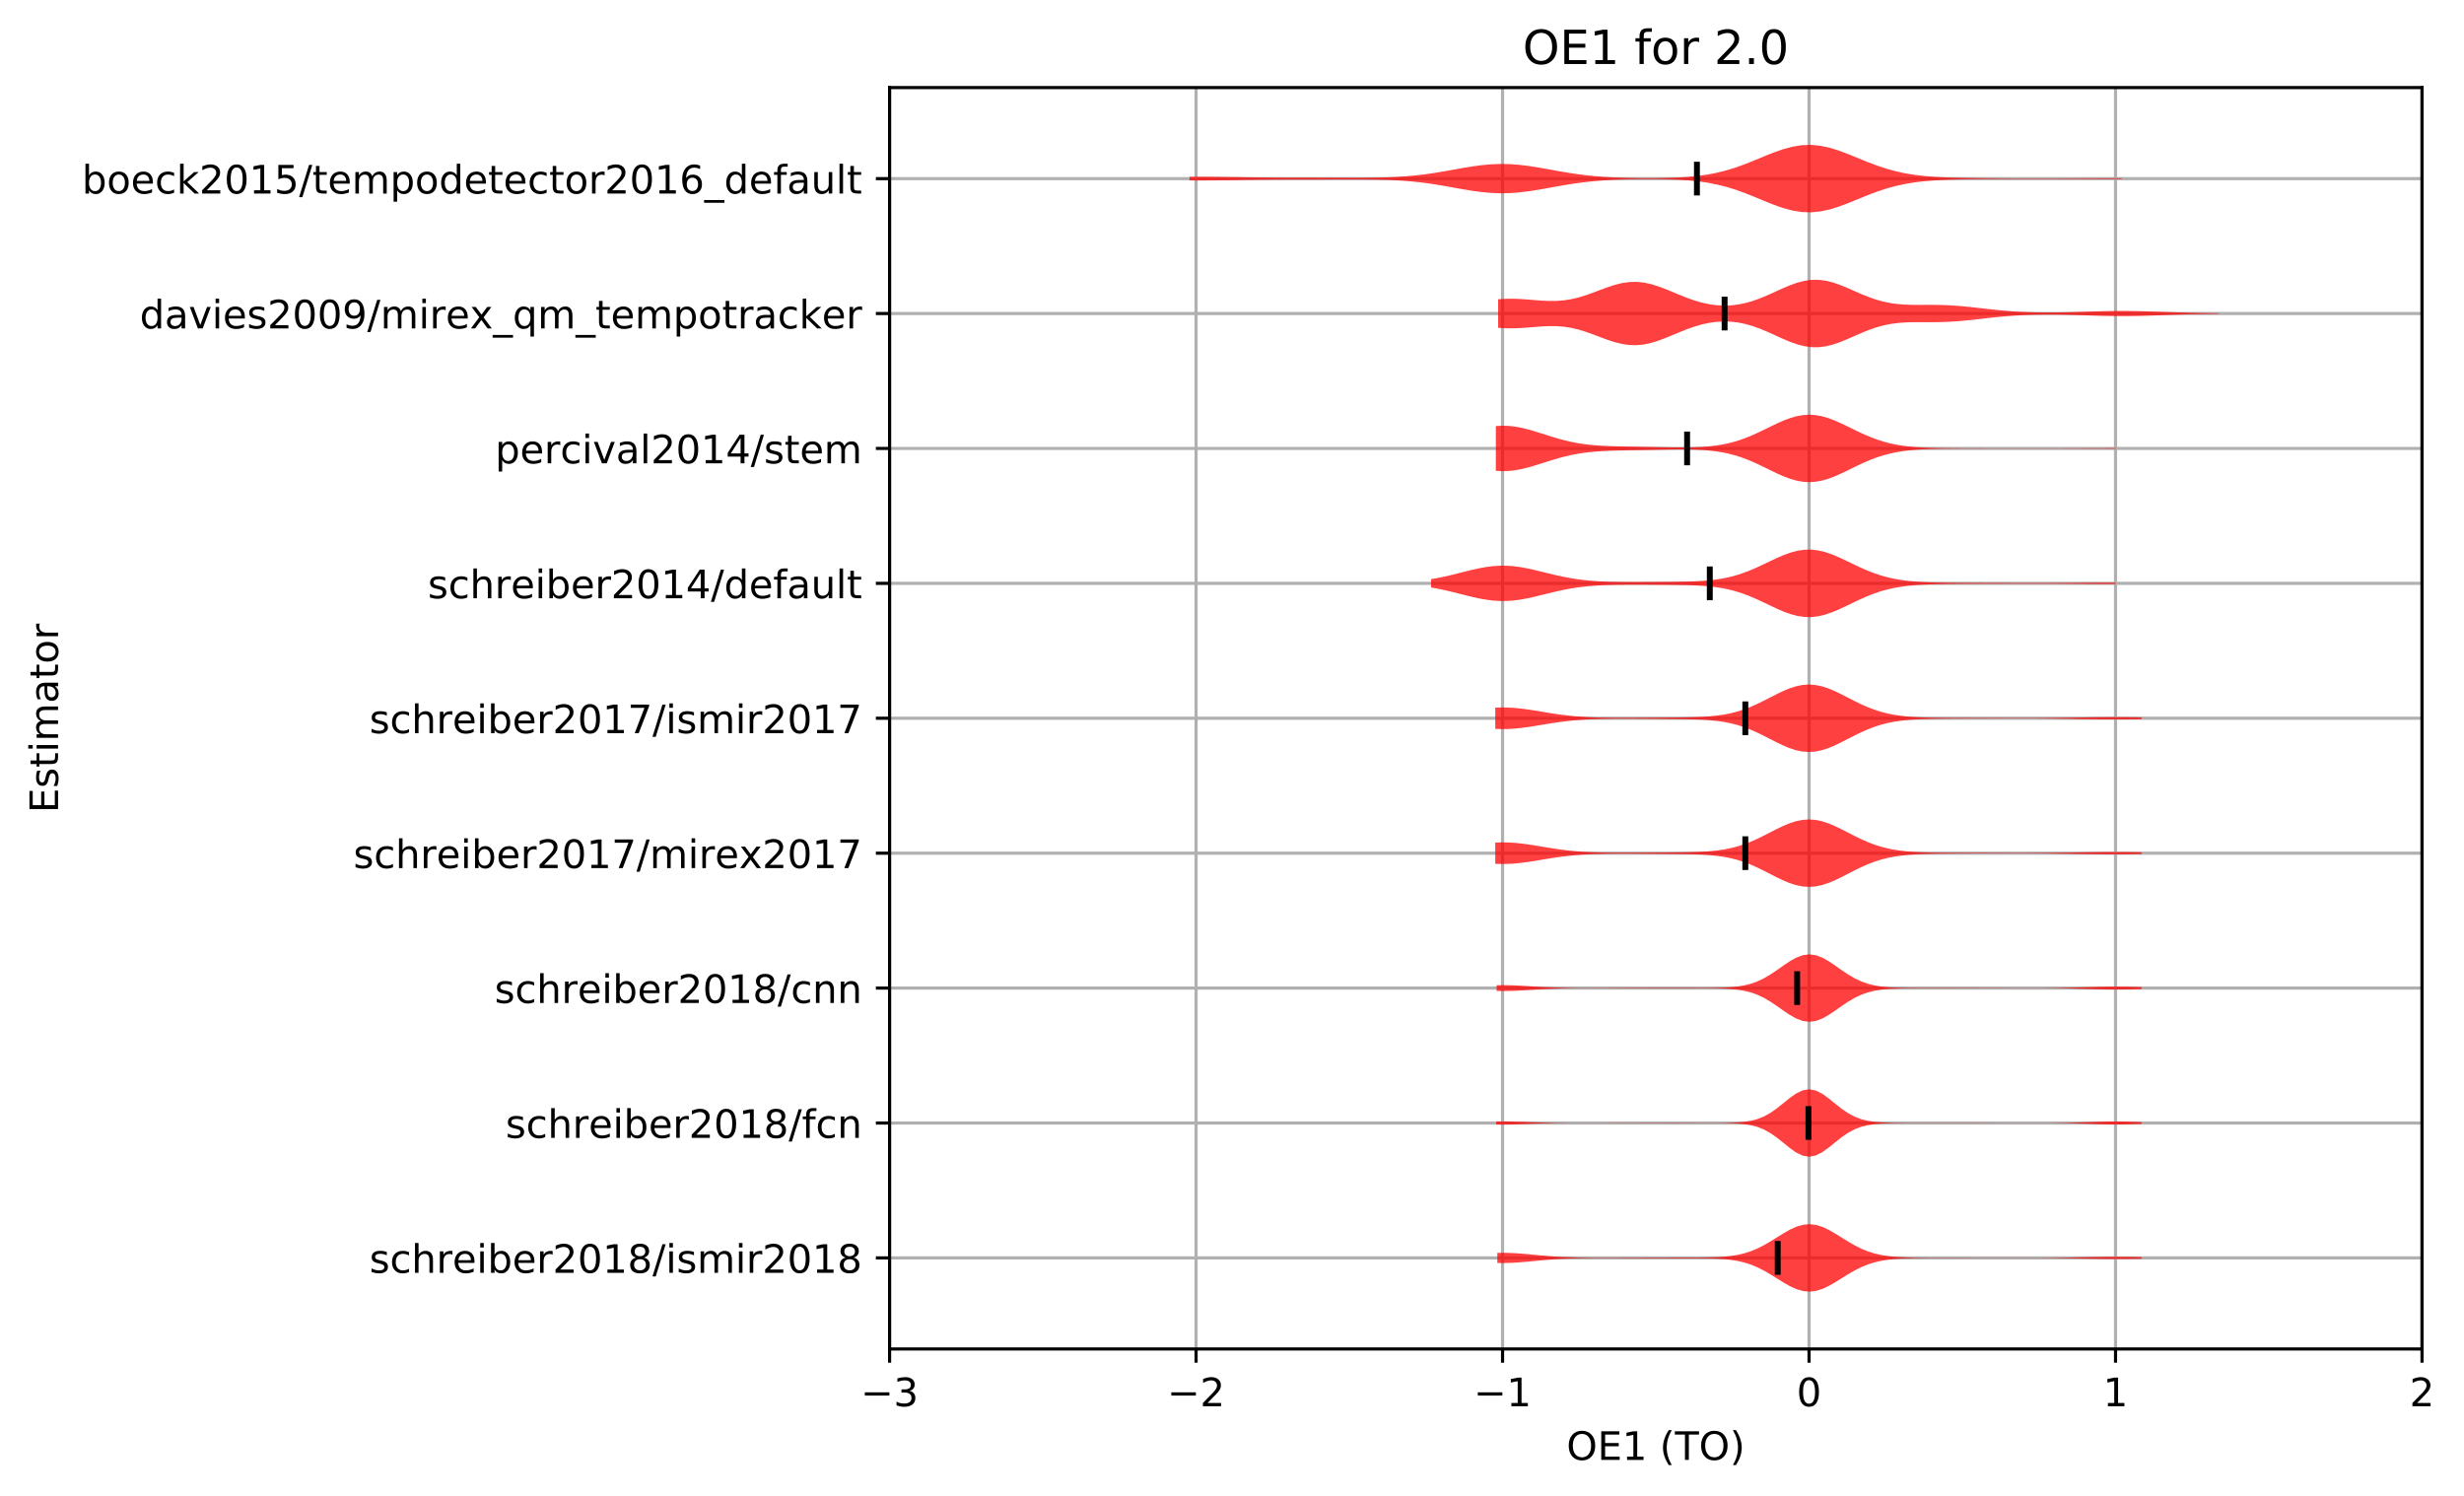 <?xml version="1.0" encoding="utf-8" standalone="no"?>
<!DOCTYPE svg PUBLIC "-//W3C//DTD SVG 1.1//EN"
  "http://www.w3.org/Graphics/SVG/1.1/DTD/svg11.dtd">
<!-- Created with matplotlib (http://matplotlib.org/) -->
<svg height="381.426pt" version="1.1" viewBox="0 0 628.047 381.426" width="628.047pt" xmlns="http://www.w3.org/2000/svg" xmlns:xlink="http://www.w3.org/1999/xlink">
 <defs>
  <style type="text/css">
*{stroke-linecap:butt;stroke-linejoin:round;}
  </style>
 </defs>
 <g id="figure_1">
  <g id="patch_1">
   <path d="M -0 381.426 
L 628.047 381.426 
L 628.047 0 
L -0 0 
z
" style="fill:#ffffff;"/>
  </g>
  <g id="axes_1">
   <g id="patch_2">
    <path d="M 226.747 343.87 
L 617.347 343.87 
L 617.347 22.318 
L 226.747 22.318 
z
" style="fill:#ffffff;"/>
   </g>
   <g id="matplotlib.axis_1">
    <g id="xtick_1">
     <g id="line2d_1">
      <path clip-path="url(#pb9e1da48ed)" d="M 226.747 343.87 
L 226.747 22.318 
" style="fill:none;stroke:#b0b0b0;stroke-linecap:square;stroke-width:0.8;"/>
     </g>
     <g id="line2d_2">
      <defs>
       <path d="M 0 0 
L 0 3.5 
" id="m28b7f15eb0" style="stroke:#000000;stroke-width:0.8;"/>
      </defs>
      <g>
       <use style="stroke:#000000;stroke-width:0.8;" x="226.747" xlink:href="#m28b7f15eb0" y="343.87"/>
      </g>
     </g>
     <g id="text_1">
      <!-- −3 -->
      <defs>
       <path d="M 10.594 35.5 
L 73.188 35.5 
L 73.188 27.203 
L 10.594 27.203 
z
" id="DejaVuSans-2212"/>
       <path d="M 40.578 39.312 
Q 47.656 37.797 51.625 33 
Q 55.609 28.219 55.609 21.188 
Q 55.609 10.406 48.188 4.484 
Q 40.766 -1.422 27.094 -1.422 
Q 22.516 -1.422 17.656 -0.516 
Q 12.797 0.391 7.625 2.203 
L 7.625 11.719 
Q 11.719 9.328 16.594 8.109 
Q 21.484 6.891 26.812 6.891 
Q 36.078 6.891 40.938 10.547 
Q 45.797 14.203 45.797 21.188 
Q 45.797 27.641 41.281 31.266 
Q 36.766 34.906 28.719 34.906 
L 20.219 34.906 
L 20.219 43.016 
L 29.109 43.016 
Q 36.375 43.016 40.234 45.922 
Q 44.094 48.828 44.094 54.297 
Q 44.094 59.906 40.109 62.906 
Q 36.141 65.922 28.719 65.922 
Q 24.656 65.922 20.016 65.031 
Q 15.375 64.156 9.812 62.312 
L 9.812 71.094 
Q 15.438 72.656 20.344 73.438 
Q 25.25 74.219 29.594 74.219 
Q 40.828 74.219 47.359 69.109 
Q 53.906 64.016 53.906 55.328 
Q 53.906 49.266 50.438 45.094 
Q 46.969 40.922 40.578 39.312 
z
" id="DejaVuSans-33"/>
      </defs>
      <g transform="translate(219.376 358.469)scale(0.1 -0.1)">
       <use xlink:href="#DejaVuSans-2212"/>
       <use x="83.789" xlink:href="#DejaVuSans-33"/>
      </g>
     </g>
    </g>
    <g id="xtick_2">
     <g id="line2d_3">
      <path clip-path="url(#pb9e1da48ed)" d="M 304.867 343.87 
L 304.867 22.318 
" style="fill:none;stroke:#b0b0b0;stroke-linecap:square;stroke-width:0.8;"/>
     </g>
     <g id="line2d_4">
      <g>
       <use style="stroke:#000000;stroke-width:0.8;" x="304.867" xlink:href="#m28b7f15eb0" y="343.87"/>
      </g>
     </g>
     <g id="text_2">
      <!-- −2 -->
      <defs>
       <path d="M 19.188 8.297 
L 53.609 8.297 
L 53.609 0 
L 7.328 0 
L 7.328 8.297 
Q 12.938 14.109 22.625 23.891 
Q 32.328 33.688 34.812 36.531 
Q 39.547 41.844 41.422 45.531 
Q 43.312 49.219 43.312 52.781 
Q 43.312 58.594 39.234 62.25 
Q 35.156 65.922 28.609 65.922 
Q 23.969 65.922 18.812 64.312 
Q 13.672 62.703 7.812 59.422 
L 7.812 69.391 
Q 13.766 71.781 18.938 73 
Q 24.125 74.219 28.422 74.219 
Q 39.75 74.219 46.484 68.547 
Q 53.219 62.891 53.219 53.422 
Q 53.219 48.922 51.531 44.891 
Q 49.859 40.875 45.406 35.406 
Q 44.188 33.984 37.641 27.219 
Q 31.109 20.453 19.188 8.297 
z
" id="DejaVuSans-32"/>
      </defs>
      <g transform="translate(297.496 358.469)scale(0.1 -0.1)">
       <use xlink:href="#DejaVuSans-2212"/>
       <use x="83.789" xlink:href="#DejaVuSans-32"/>
      </g>
     </g>
    </g>
    <g id="xtick_3">
     <g id="line2d_5">
      <path clip-path="url(#pb9e1da48ed)" d="M 382.987 343.87 
L 382.987 22.318 
" style="fill:none;stroke:#b0b0b0;stroke-linecap:square;stroke-width:0.8;"/>
     </g>
     <g id="line2d_6">
      <g>
       <use style="stroke:#000000;stroke-width:0.8;" x="382.987" xlink:href="#m28b7f15eb0" y="343.87"/>
      </g>
     </g>
     <g id="text_3">
      <!-- −1 -->
      <defs>
       <path d="M 12.406 8.297 
L 28.516 8.297 
L 28.516 63.922 
L 10.984 60.406 
L 10.984 69.391 
L 28.422 72.906 
L 38.281 72.906 
L 38.281 8.297 
L 54.391 8.297 
L 54.391 0 
L 12.406 0 
z
" id="DejaVuSans-31"/>
      </defs>
      <g transform="translate(375.616 358.469)scale(0.1 -0.1)">
       <use xlink:href="#DejaVuSans-2212"/>
       <use x="83.789" xlink:href="#DejaVuSans-31"/>
      </g>
     </g>
    </g>
    <g id="xtick_4">
     <g id="line2d_7">
      <path clip-path="url(#pb9e1da48ed)" d="M 461.107 343.87 
L 461.107 22.318 
" style="fill:none;stroke:#b0b0b0;stroke-linecap:square;stroke-width:0.8;"/>
     </g>
     <g id="line2d_8">
      <g>
       <use style="stroke:#000000;stroke-width:0.8;" x="461.107" xlink:href="#m28b7f15eb0" y="343.87"/>
      </g>
     </g>
     <g id="text_4">
      <!-- 0 -->
      <defs>
       <path d="M 31.781 66.406 
Q 24.172 66.406 20.328 58.906 
Q 16.5 51.422 16.5 36.375 
Q 16.5 21.391 20.328 13.891 
Q 24.172 6.391 31.781 6.391 
Q 39.453 6.391 43.281 13.891 
Q 47.125 21.391 47.125 36.375 
Q 47.125 51.422 43.281 58.906 
Q 39.453 66.406 31.781 66.406 
z
M 31.781 74.219 
Q 44.047 74.219 50.516 64.516 
Q 56.984 54.828 56.984 36.375 
Q 56.984 17.969 50.516 8.266 
Q 44.047 -1.422 31.781 -1.422 
Q 19.531 -1.422 13.062 8.266 
Q 6.594 17.969 6.594 36.375 
Q 6.594 54.828 13.062 64.516 
Q 19.531 74.219 31.781 74.219 
z
" id="DejaVuSans-30"/>
      </defs>
      <g transform="translate(457.926 358.469)scale(0.1 -0.1)">
       <use xlink:href="#DejaVuSans-30"/>
      </g>
     </g>
    </g>
    <g id="xtick_5">
     <g id="line2d_9">
      <path clip-path="url(#pb9e1da48ed)" d="M 539.227 343.87 
L 539.227 22.318 
" style="fill:none;stroke:#b0b0b0;stroke-linecap:square;stroke-width:0.8;"/>
     </g>
     <g id="line2d_10">
      <g>
       <use style="stroke:#000000;stroke-width:0.8;" x="539.227" xlink:href="#m28b7f15eb0" y="343.87"/>
      </g>
     </g>
     <g id="text_5">
      <!-- 1 -->
      <g transform="translate(536.046 358.469)scale(0.1 -0.1)">
       <use xlink:href="#DejaVuSans-31"/>
      </g>
     </g>
    </g>
    <g id="xtick_6">
     <g id="line2d_11">
      <path clip-path="url(#pb9e1da48ed)" d="M 617.347 343.87 
L 617.347 22.318 
" style="fill:none;stroke:#b0b0b0;stroke-linecap:square;stroke-width:0.8;"/>
     </g>
     <g id="line2d_12">
      <g>
       <use style="stroke:#000000;stroke-width:0.8;" x="617.347" xlink:href="#m28b7f15eb0" y="343.87"/>
      </g>
     </g>
     <g id="text_6">
      <!-- 2 -->
      <g transform="translate(614.166 358.469)scale(0.1 -0.1)">
       <use xlink:href="#DejaVuSans-32"/>
      </g>
     </g>
    </g>
    <g id="text_7">
     <!-- OE1 (TO) -->
     <defs>
      <path d="M 39.406 66.219 
Q 28.656 66.219 22.328 58.203 
Q 16.016 50.203 16.016 36.375 
Q 16.016 22.609 22.328 14.594 
Q 28.656 6.594 39.406 6.594 
Q 50.141 6.594 56.422 14.594 
Q 62.703 22.609 62.703 36.375 
Q 62.703 50.203 56.422 58.203 
Q 50.141 66.219 39.406 66.219 
z
M 39.406 74.219 
Q 54.734 74.219 63.906 63.938 
Q 73.094 53.656 73.094 36.375 
Q 73.094 19.141 63.906 8.859 
Q 54.734 -1.422 39.406 -1.422 
Q 24.031 -1.422 14.812 8.828 
Q 5.609 19.094 5.609 36.375 
Q 5.609 53.656 14.812 63.938 
Q 24.031 74.219 39.406 74.219 
z
" id="DejaVuSans-4f"/>
      <path d="M 9.812 72.906 
L 55.906 72.906 
L 55.906 64.594 
L 19.672 64.594 
L 19.672 43.016 
L 54.391 43.016 
L 54.391 34.719 
L 19.672 34.719 
L 19.672 8.297 
L 56.781 8.297 
L 56.781 0 
L 9.812 0 
z
" id="DejaVuSans-45"/>
      <path id="DejaVuSans-20"/>
      <path d="M 31 75.875 
Q 24.469 64.656 21.281 53.656 
Q 18.109 42.672 18.109 31.391 
Q 18.109 20.125 21.312 9.062 
Q 24.516 -2 31 -13.188 
L 23.188 -13.188 
Q 15.875 -1.703 12.234 9.375 
Q 8.594 20.453 8.594 31.391 
Q 8.594 42.281 12.203 53.312 
Q 15.828 64.359 23.188 75.875 
z
" id="DejaVuSans-28"/>
      <path d="M -0.297 72.906 
L 61.375 72.906 
L 61.375 64.594 
L 35.5 64.594 
L 35.5 0 
L 25.594 0 
L 25.594 64.594 
L -0.297 64.594 
z
" id="DejaVuSans-54"/>
      <path d="M 8.016 75.875 
L 15.828 75.875 
Q 23.141 64.359 26.781 53.312 
Q 30.422 42.281 30.422 31.391 
Q 30.422 20.453 26.781 9.375 
Q 23.141 -1.703 15.828 -13.188 
L 8.016 -13.188 
Q 14.5 -2 17.703 9.062 
Q 20.906 20.125 20.906 31.391 
Q 20.906 42.672 17.703 53.656 
Q 14.5 64.656 8.016 75.875 
z
" id="DejaVuSans-29"/>
     </defs>
     <g transform="translate(399.29 372.147)scale(0.1 -0.1)">
      <use xlink:href="#DejaVuSans-4f"/>
      <use x="78.711" xlink:href="#DejaVuSans-45"/>
      <use x="141.895" xlink:href="#DejaVuSans-31"/>
      <use x="205.518" xlink:href="#DejaVuSans-20"/>
      <use x="237.305" xlink:href="#DejaVuSans-28"/>
      <use x="276.318" xlink:href="#DejaVuSans-54"/>
      <use x="337.402" xlink:href="#DejaVuSans-4f"/>
      <use x="416.113" xlink:href="#DejaVuSans-29"/>
     </g>
    </g>
   </g>
   <g id="matplotlib.axis_2">
    <g id="ytick_1">
     <g id="line2d_13">
      <path clip-path="url(#pb9e1da48ed)" d="M 226.747 320.656 
L 617.347 320.656 
" style="fill:none;stroke:#b0b0b0;stroke-linecap:square;stroke-width:0.8;"/>
     </g>
     <g id="line2d_14">
      <defs>
       <path d="M 0 0 
L -3.5 0 
" id="mbbc469e1b1" style="stroke:#000000;stroke-width:0.8;"/>
      </defs>
      <g>
       <use style="stroke:#000000;stroke-width:0.8;" x="226.747" xlink:href="#mbbc469e1b1" y="320.656"/>
      </g>
     </g>
     <g id="text_8">
      <!-- schreiber2018/ismir2018 -->
      <defs>
       <path d="M 44.281 53.078 
L 44.281 44.578 
Q 40.484 46.531 36.375 47.5 
Q 32.281 48.484 27.875 48.484 
Q 21.188 48.484 17.844 46.438 
Q 14.5 44.391 14.5 40.281 
Q 14.5 37.156 16.891 35.375 
Q 19.281 33.594 26.516 31.984 
L 29.594 31.297 
Q 39.156 29.25 43.188 25.516 
Q 47.219 21.781 47.219 15.094 
Q 47.219 7.469 41.188 3.016 
Q 35.156 -1.422 24.609 -1.422 
Q 20.219 -1.422 15.453 -0.562 
Q 10.688 0.297 5.422 2 
L 5.422 11.281 
Q 10.406 8.688 15.234 7.391 
Q 20.062 6.109 24.812 6.109 
Q 31.156 6.109 34.562 8.281 
Q 37.984 10.453 37.984 14.406 
Q 37.984 18.062 35.516 20.016 
Q 33.062 21.969 24.703 23.781 
L 21.578 24.516 
Q 13.234 26.266 9.516 29.906 
Q 5.812 33.547 5.812 39.891 
Q 5.812 47.609 11.281 51.797 
Q 16.75 56 26.812 56 
Q 31.781 56 36.172 55.266 
Q 40.578 54.547 44.281 53.078 
z
" id="DejaVuSans-73"/>
       <path d="M 48.781 52.594 
L 48.781 44.188 
Q 44.969 46.297 41.141 47.344 
Q 37.312 48.391 33.406 48.391 
Q 24.656 48.391 19.812 42.844 
Q 14.984 37.312 14.984 27.297 
Q 14.984 17.281 19.812 11.734 
Q 24.656 6.203 33.406 6.203 
Q 37.312 6.203 41.141 7.25 
Q 44.969 8.297 48.781 10.406 
L 48.781 2.094 
Q 45.016 0.344 40.984 -0.531 
Q 36.969 -1.422 32.422 -1.422 
Q 20.062 -1.422 12.781 6.344 
Q 5.516 14.109 5.516 27.297 
Q 5.516 40.672 12.859 48.328 
Q 20.219 56 33.016 56 
Q 37.156 56 41.109 55.141 
Q 45.062 54.297 48.781 52.594 
z
" id="DejaVuSans-63"/>
       <path d="M 54.891 33.016 
L 54.891 0 
L 45.906 0 
L 45.906 32.719 
Q 45.906 40.484 42.875 44.328 
Q 39.844 48.188 33.797 48.188 
Q 26.516 48.188 22.312 43.547 
Q 18.109 38.922 18.109 30.906 
L 18.109 0 
L 9.078 0 
L 9.078 75.984 
L 18.109 75.984 
L 18.109 46.188 
Q 21.344 51.125 25.703 53.562 
Q 30.078 56 35.797 56 
Q 45.219 56 50.047 50.172 
Q 54.891 44.344 54.891 33.016 
z
" id="DejaVuSans-68"/>
       <path d="M 41.109 46.297 
Q 39.594 47.172 37.812 47.578 
Q 36.031 48 33.891 48 
Q 26.266 48 22.188 43.047 
Q 18.109 38.094 18.109 28.812 
L 18.109 0 
L 9.078 0 
L 9.078 54.688 
L 18.109 54.688 
L 18.109 46.188 
Q 20.953 51.172 25.484 53.578 
Q 30.031 56 36.531 56 
Q 37.453 56 38.578 55.875 
Q 39.703 55.766 41.062 55.516 
z
" id="DejaVuSans-72"/>
       <path d="M 56.203 29.594 
L 56.203 25.203 
L 14.891 25.203 
Q 15.484 15.922 20.484 11.062 
Q 25.484 6.203 34.422 6.203 
Q 39.594 6.203 44.453 7.469 
Q 49.312 8.734 54.109 11.281 
L 54.109 2.781 
Q 49.266 0.734 44.188 -0.344 
Q 39.109 -1.422 33.891 -1.422 
Q 20.797 -1.422 13.156 6.188 
Q 5.516 13.812 5.516 26.812 
Q 5.516 40.234 12.766 48.109 
Q 20.016 56 32.328 56 
Q 43.359 56 49.781 48.891 
Q 56.203 41.797 56.203 29.594 
z
M 47.219 32.234 
Q 47.125 39.594 43.094 43.984 
Q 39.062 48.391 32.422 48.391 
Q 24.906 48.391 20.391 44.141 
Q 15.875 39.891 15.188 32.172 
z
" id="DejaVuSans-65"/>
       <path d="M 9.422 54.688 
L 18.406 54.688 
L 18.406 0 
L 9.422 0 
z
M 9.422 75.984 
L 18.406 75.984 
L 18.406 64.594 
L 9.422 64.594 
z
" id="DejaVuSans-69"/>
       <path d="M 48.688 27.297 
Q 48.688 37.203 44.609 42.844 
Q 40.531 48.484 33.406 48.484 
Q 26.266 48.484 22.188 42.844 
Q 18.109 37.203 18.109 27.297 
Q 18.109 17.391 22.188 11.75 
Q 26.266 6.109 33.406 6.109 
Q 40.531 6.109 44.609 11.75 
Q 48.688 17.391 48.688 27.297 
z
M 18.109 46.391 
Q 20.953 51.266 25.266 53.625 
Q 29.594 56 35.594 56 
Q 45.562 56 51.781 48.094 
Q 58.016 40.188 58.016 27.297 
Q 58.016 14.406 51.781 6.484 
Q 45.562 -1.422 35.594 -1.422 
Q 29.594 -1.422 25.266 0.953 
Q 20.953 3.328 18.109 8.203 
L 18.109 0 
L 9.078 0 
L 9.078 75.984 
L 18.109 75.984 
z
" id="DejaVuSans-62"/>
       <path d="M 31.781 34.625 
Q 24.75 34.625 20.719 30.859 
Q 16.703 27.094 16.703 20.516 
Q 16.703 13.922 20.719 10.156 
Q 24.75 6.391 31.781 6.391 
Q 38.812 6.391 42.859 10.172 
Q 46.922 13.969 46.922 20.516 
Q 46.922 27.094 42.891 30.859 
Q 38.875 34.625 31.781 34.625 
z
M 21.922 38.812 
Q 15.578 40.375 12.031 44.719 
Q 8.5 49.078 8.5 55.328 
Q 8.5 64.062 14.719 69.141 
Q 20.953 74.219 31.781 74.219 
Q 42.672 74.219 48.875 69.141 
Q 55.078 64.062 55.078 55.328 
Q 55.078 49.078 51.531 44.719 
Q 48 40.375 41.703 38.812 
Q 48.828 37.156 52.797 32.312 
Q 56.781 27.484 56.781 20.516 
Q 56.781 9.906 50.312 4.234 
Q 43.844 -1.422 31.781 -1.422 
Q 19.734 -1.422 13.25 4.234 
Q 6.781 9.906 6.781 20.516 
Q 6.781 27.484 10.781 32.312 
Q 14.797 37.156 21.922 38.812 
z
M 18.312 54.391 
Q 18.312 48.734 21.844 45.562 
Q 25.391 42.391 31.781 42.391 
Q 38.141 42.391 41.719 45.562 
Q 45.312 48.734 45.312 54.391 
Q 45.312 60.062 41.719 63.234 
Q 38.141 66.406 31.781 66.406 
Q 25.391 66.406 21.844 63.234 
Q 18.312 60.062 18.312 54.391 
z
" id="DejaVuSans-38"/>
       <path d="M 25.391 72.906 
L 33.688 72.906 
L 8.297 -9.281 
L 0 -9.281 
z
" id="DejaVuSans-2f"/>
       <path d="M 52 44.188 
Q 55.375 50.25 60.062 53.125 
Q 64.75 56 71.094 56 
Q 79.641 56 84.281 50.016 
Q 88.922 44.047 88.922 33.016 
L 88.922 0 
L 79.891 0 
L 79.891 32.719 
Q 79.891 40.578 77.094 44.375 
Q 74.312 48.188 68.609 48.188 
Q 61.625 48.188 57.562 43.547 
Q 53.516 38.922 53.516 30.906 
L 53.516 0 
L 44.484 0 
L 44.484 32.719 
Q 44.484 40.625 41.703 44.406 
Q 38.922 48.188 33.109 48.188 
Q 26.219 48.188 22.156 43.531 
Q 18.109 38.875 18.109 30.906 
L 18.109 0 
L 9.078 0 
L 9.078 54.688 
L 18.109 54.688 
L 18.109 46.188 
Q 21.188 51.219 25.484 53.609 
Q 29.781 56 35.688 56 
Q 41.656 56 45.828 52.969 
Q 50 49.953 52 44.188 
z
" id="DejaVuSans-6d"/>
      </defs>
      <g transform="translate(94.164 324.456)scale(0.1 -0.1)">
       <use xlink:href="#DejaVuSans-73"/>
       <use x="52.1" xlink:href="#DejaVuSans-63"/>
       <use x="107.08" xlink:href="#DejaVuSans-68"/>
       <use x="170.459" xlink:href="#DejaVuSans-72"/>
       <use x="211.541" xlink:href="#DejaVuSans-65"/>
       <use x="273.064" xlink:href="#DejaVuSans-69"/>
       <use x="300.848" xlink:href="#DejaVuSans-62"/>
       <use x="364.324" xlink:href="#DejaVuSans-65"/>
       <use x="425.848" xlink:href="#DejaVuSans-72"/>
       <use x="466.961" xlink:href="#DejaVuSans-32"/>
       <use x="530.584" xlink:href="#DejaVuSans-30"/>
       <use x="594.207" xlink:href="#DejaVuSans-31"/>
       <use x="657.83" xlink:href="#DejaVuSans-38"/>
       <use x="721.453" xlink:href="#DejaVuSans-2f"/>
       <use x="755.145" xlink:href="#DejaVuSans-69"/>
       <use x="782.928" xlink:href="#DejaVuSans-73"/>
       <use x="835.027" xlink:href="#DejaVuSans-6d"/>
       <use x="932.439" xlink:href="#DejaVuSans-69"/>
       <use x="960.223" xlink:href="#DejaVuSans-72"/>
       <use x="1001.336" xlink:href="#DejaVuSans-32"/>
       <use x="1064.959" xlink:href="#DejaVuSans-30"/>
       <use x="1128.582" xlink:href="#DejaVuSans-31"/>
       <use x="1192.205" xlink:href="#DejaVuSans-38"/>
      </g>
     </g>
    </g>
    <g id="ytick_2">
     <g id="line2d_15">
      <path clip-path="url(#pb9e1da48ed)" d="M 226.747 286.266 
L 617.347 286.266 
" style="fill:none;stroke:#b0b0b0;stroke-linecap:square;stroke-width:0.8;"/>
     </g>
     <g id="line2d_16">
      <g>
       <use style="stroke:#000000;stroke-width:0.8;" x="226.747" xlink:href="#mbbc469e1b1" y="286.266"/>
      </g>
     </g>
     <g id="text_9">
      <!-- schreiber2018/fcn -->
      <defs>
       <path d="M 37.109 75.984 
L 37.109 68.5 
L 28.516 68.5 
Q 23.688 68.5 21.797 66.547 
Q 19.922 64.594 19.922 59.516 
L 19.922 54.688 
L 34.719 54.688 
L 34.719 47.703 
L 19.922 47.703 
L 19.922 0 
L 10.891 0 
L 10.891 47.703 
L 2.297 47.703 
L 2.297 54.688 
L 10.891 54.688 
L 10.891 58.5 
Q 10.891 67.625 15.141 71.797 
Q 19.391 75.984 28.609 75.984 
z
" id="DejaVuSans-66"/>
       <path d="M 54.891 33.016 
L 54.891 0 
L 45.906 0 
L 45.906 32.719 
Q 45.906 40.484 42.875 44.328 
Q 39.844 48.188 33.797 48.188 
Q 26.516 48.188 22.312 43.547 
Q 18.109 38.922 18.109 30.906 
L 18.109 0 
L 9.078 0 
L 9.078 54.688 
L 18.109 54.688 
L 18.109 46.188 
Q 21.344 51.125 25.703 53.562 
Q 30.078 56 35.797 56 
Q 45.219 56 50.047 50.172 
Q 54.891 44.344 54.891 33.016 
z
" id="DejaVuSans-6e"/>
      </defs>
      <g transform="translate(128.875 290.065)scale(0.1 -0.1)">
       <use xlink:href="#DejaVuSans-73"/>
       <use x="52.1" xlink:href="#DejaVuSans-63"/>
       <use x="107.08" xlink:href="#DejaVuSans-68"/>
       <use x="170.459" xlink:href="#DejaVuSans-72"/>
       <use x="211.541" xlink:href="#DejaVuSans-65"/>
       <use x="273.064" xlink:href="#DejaVuSans-69"/>
       <use x="300.848" xlink:href="#DejaVuSans-62"/>
       <use x="364.324" xlink:href="#DejaVuSans-65"/>
       <use x="425.848" xlink:href="#DejaVuSans-72"/>
       <use x="466.961" xlink:href="#DejaVuSans-32"/>
       <use x="530.584" xlink:href="#DejaVuSans-30"/>
       <use x="594.207" xlink:href="#DejaVuSans-31"/>
       <use x="657.83" xlink:href="#DejaVuSans-38"/>
       <use x="721.453" xlink:href="#DejaVuSans-2f"/>
       <use x="755.145" xlink:href="#DejaVuSans-66"/>
       <use x="790.35" xlink:href="#DejaVuSans-63"/>
       <use x="845.33" xlink:href="#DejaVuSans-6e"/>
      </g>
     </g>
    </g>
    <g id="ytick_3">
     <g id="line2d_17">
      <path clip-path="url(#pb9e1da48ed)" d="M 226.747 251.875 
L 617.347 251.875 
" style="fill:none;stroke:#b0b0b0;stroke-linecap:square;stroke-width:0.8;"/>
     </g>
     <g id="line2d_18">
      <g>
       <use style="stroke:#000000;stroke-width:0.8;" x="226.747" xlink:href="#mbbc469e1b1" y="251.875"/>
      </g>
     </g>
     <g id="text_10">
      <!-- schreiber2018/cnn -->
      <g transform="translate(126.058 255.675)scale(0.1 -0.1)">
       <use xlink:href="#DejaVuSans-73"/>
       <use x="52.1" xlink:href="#DejaVuSans-63"/>
       <use x="107.08" xlink:href="#DejaVuSans-68"/>
       <use x="170.459" xlink:href="#DejaVuSans-72"/>
       <use x="211.541" xlink:href="#DejaVuSans-65"/>
       <use x="273.064" xlink:href="#DejaVuSans-69"/>
       <use x="300.848" xlink:href="#DejaVuSans-62"/>
       <use x="364.324" xlink:href="#DejaVuSans-65"/>
       <use x="425.848" xlink:href="#DejaVuSans-72"/>
       <use x="466.961" xlink:href="#DejaVuSans-32"/>
       <use x="530.584" xlink:href="#DejaVuSans-30"/>
       <use x="594.207" xlink:href="#DejaVuSans-31"/>
       <use x="657.83" xlink:href="#DejaVuSans-38"/>
       <use x="721.453" xlink:href="#DejaVuSans-2f"/>
       <use x="755.145" xlink:href="#DejaVuSans-63"/>
       <use x="810.125" xlink:href="#DejaVuSans-6e"/>
       <use x="873.504" xlink:href="#DejaVuSans-6e"/>
      </g>
     </g>
    </g>
    <g id="ytick_4">
     <g id="line2d_19">
      <path clip-path="url(#pb9e1da48ed)" d="M 226.747 217.485 
L 617.347 217.485 
" style="fill:none;stroke:#b0b0b0;stroke-linecap:square;stroke-width:0.8;"/>
     </g>
     <g id="line2d_20">
      <g>
       <use style="stroke:#000000;stroke-width:0.8;" x="226.747" xlink:href="#mbbc469e1b1" y="217.485"/>
      </g>
     </g>
     <g id="text_11">
      <!-- schreiber2017/mirex2017 -->
      <defs>
       <path d="M 8.203 72.906 
L 55.078 72.906 
L 55.078 68.703 
L 28.609 0 
L 18.312 0 
L 43.219 64.594 
L 8.203 64.594 
z
" id="DejaVuSans-37"/>
       <path d="M 54.891 54.688 
L 35.109 28.078 
L 55.906 0 
L 45.312 0 
L 29.391 21.484 
L 13.484 0 
L 2.875 0 
L 24.125 28.609 
L 4.688 54.688 
L 15.281 54.688 
L 29.781 35.203 
L 44.281 54.688 
z
" id="DejaVuSans-78"/>
      </defs>
      <g transform="translate(90.084 221.284)scale(0.1 -0.1)">
       <use xlink:href="#DejaVuSans-73"/>
       <use x="52.1" xlink:href="#DejaVuSans-63"/>
       <use x="107.08" xlink:href="#DejaVuSans-68"/>
       <use x="170.459" xlink:href="#DejaVuSans-72"/>
       <use x="211.541" xlink:href="#DejaVuSans-65"/>
       <use x="273.064" xlink:href="#DejaVuSans-69"/>
       <use x="300.848" xlink:href="#DejaVuSans-62"/>
       <use x="364.324" xlink:href="#DejaVuSans-65"/>
       <use x="425.848" xlink:href="#DejaVuSans-72"/>
       <use x="466.961" xlink:href="#DejaVuSans-32"/>
       <use x="530.584" xlink:href="#DejaVuSans-30"/>
       <use x="594.207" xlink:href="#DejaVuSans-31"/>
       <use x="657.83" xlink:href="#DejaVuSans-37"/>
       <use x="721.453" xlink:href="#DejaVuSans-2f"/>
       <use x="755.145" xlink:href="#DejaVuSans-6d"/>
       <use x="852.557" xlink:href="#DejaVuSans-69"/>
       <use x="880.34" xlink:href="#DejaVuSans-72"/>
       <use x="921.422" xlink:href="#DejaVuSans-65"/>
       <use x="982.93" xlink:href="#DejaVuSans-78"/>
       <use x="1042.109" xlink:href="#DejaVuSans-32"/>
       <use x="1105.732" xlink:href="#DejaVuSans-30"/>
       <use x="1169.355" xlink:href="#DejaVuSans-31"/>
       <use x="1232.979" xlink:href="#DejaVuSans-37"/>
      </g>
     </g>
    </g>
    <g id="ytick_5">
     <g id="line2d_21">
      <path clip-path="url(#pb9e1da48ed)" d="M 226.747 183.094 
L 617.347 183.094 
" style="fill:none;stroke:#b0b0b0;stroke-linecap:square;stroke-width:0.8;"/>
     </g>
     <g id="line2d_22">
      <g>
       <use style="stroke:#000000;stroke-width:0.8;" x="226.747" xlink:href="#mbbc469e1b1" y="183.094"/>
      </g>
     </g>
     <g id="text_12">
      <!-- schreiber2017/ismir2017 -->
      <g transform="translate(94.164 186.893)scale(0.1 -0.1)">
       <use xlink:href="#DejaVuSans-73"/>
       <use x="52.1" xlink:href="#DejaVuSans-63"/>
       <use x="107.08" xlink:href="#DejaVuSans-68"/>
       <use x="170.459" xlink:href="#DejaVuSans-72"/>
       <use x="211.541" xlink:href="#DejaVuSans-65"/>
       <use x="273.064" xlink:href="#DejaVuSans-69"/>
       <use x="300.848" xlink:href="#DejaVuSans-62"/>
       <use x="364.324" xlink:href="#DejaVuSans-65"/>
       <use x="425.848" xlink:href="#DejaVuSans-72"/>
       <use x="466.961" xlink:href="#DejaVuSans-32"/>
       <use x="530.584" xlink:href="#DejaVuSans-30"/>
       <use x="594.207" xlink:href="#DejaVuSans-31"/>
       <use x="657.83" xlink:href="#DejaVuSans-37"/>
       <use x="721.453" xlink:href="#DejaVuSans-2f"/>
       <use x="755.145" xlink:href="#DejaVuSans-69"/>
       <use x="782.928" xlink:href="#DejaVuSans-73"/>
       <use x="835.027" xlink:href="#DejaVuSans-6d"/>
       <use x="932.439" xlink:href="#DejaVuSans-69"/>
       <use x="960.223" xlink:href="#DejaVuSans-72"/>
       <use x="1001.336" xlink:href="#DejaVuSans-32"/>
       <use x="1064.959" xlink:href="#DejaVuSans-30"/>
       <use x="1128.582" xlink:href="#DejaVuSans-31"/>
       <use x="1192.205" xlink:href="#DejaVuSans-37"/>
      </g>
     </g>
    </g>
    <g id="ytick_6">
     <g id="line2d_23">
      <path clip-path="url(#pb9e1da48ed)" d="M 226.747 148.704 
L 617.347 148.704 
" style="fill:none;stroke:#b0b0b0;stroke-linecap:square;stroke-width:0.8;"/>
     </g>
     <g id="line2d_24">
      <g>
       <use style="stroke:#000000;stroke-width:0.8;" x="226.747" xlink:href="#mbbc469e1b1" y="148.704"/>
      </g>
     </g>
     <g id="text_13">
      <!-- schreiber2014/default -->
      <defs>
       <path d="M 37.797 64.312 
L 12.891 25.391 
L 37.797 25.391 
z
M 35.203 72.906 
L 47.609 72.906 
L 47.609 25.391 
L 58.016 25.391 
L 58.016 17.188 
L 47.609 17.188 
L 47.609 0 
L 37.797 0 
L 37.797 17.188 
L 4.891 17.188 
L 4.891 26.703 
z
" id="DejaVuSans-34"/>
       <path d="M 45.406 46.391 
L 45.406 75.984 
L 54.391 75.984 
L 54.391 0 
L 45.406 0 
L 45.406 8.203 
Q 42.578 3.328 38.25 0.953 
Q 33.938 -1.422 27.875 -1.422 
Q 17.969 -1.422 11.734 6.484 
Q 5.516 14.406 5.516 27.297 
Q 5.516 40.188 11.734 48.094 
Q 17.969 56 27.875 56 
Q 33.938 56 38.25 53.625 
Q 42.578 51.266 45.406 46.391 
z
M 14.797 27.297 
Q 14.797 17.391 18.875 11.75 
Q 22.953 6.109 30.078 6.109 
Q 37.203 6.109 41.297 11.75 
Q 45.406 17.391 45.406 27.297 
Q 45.406 37.203 41.297 42.844 
Q 37.203 48.484 30.078 48.484 
Q 22.953 48.484 18.875 42.844 
Q 14.797 37.203 14.797 27.297 
z
" id="DejaVuSans-64"/>
       <path d="M 34.281 27.484 
Q 23.391 27.484 19.188 25 
Q 14.984 22.516 14.984 16.5 
Q 14.984 11.719 18.141 8.906 
Q 21.297 6.109 26.703 6.109 
Q 34.188 6.109 38.703 11.406 
Q 43.219 16.703 43.219 25.484 
L 43.219 27.484 
z
M 52.203 31.203 
L 52.203 0 
L 43.219 0 
L 43.219 8.297 
Q 40.141 3.328 35.547 0.953 
Q 30.953 -1.422 24.312 -1.422 
Q 15.922 -1.422 10.953 3.297 
Q 6 8.016 6 15.922 
Q 6 25.141 12.172 29.828 
Q 18.359 34.516 30.609 34.516 
L 43.219 34.516 
L 43.219 35.406 
Q 43.219 41.609 39.141 45 
Q 35.062 48.391 27.688 48.391 
Q 23 48.391 18.547 47.266 
Q 14.109 46.141 10.016 43.891 
L 10.016 52.203 
Q 14.938 54.109 19.578 55.047 
Q 24.219 56 28.609 56 
Q 40.484 56 46.344 49.844 
Q 52.203 43.703 52.203 31.203 
z
" id="DejaVuSans-61"/>
       <path d="M 8.5 21.578 
L 8.5 54.688 
L 17.484 54.688 
L 17.484 21.922 
Q 17.484 14.156 20.5 10.266 
Q 23.531 6.391 29.594 6.391 
Q 36.859 6.391 41.078 11.031 
Q 45.312 15.672 45.312 23.688 
L 45.312 54.688 
L 54.297 54.688 
L 54.297 0 
L 45.312 0 
L 45.312 8.406 
Q 42.047 3.422 37.719 1 
Q 33.406 -1.422 27.688 -1.422 
Q 18.266 -1.422 13.375 4.438 
Q 8.5 10.297 8.5 21.578 
z
M 31.109 56 
z
" id="DejaVuSans-75"/>
       <path d="M 9.422 75.984 
L 18.406 75.984 
L 18.406 0 
L 9.422 0 
z
" id="DejaVuSans-6c"/>
       <path d="M 18.312 70.219 
L 18.312 54.688 
L 36.812 54.688 
L 36.812 47.703 
L 18.312 47.703 
L 18.312 18.016 
Q 18.312 11.328 20.141 9.422 
Q 21.969 7.516 27.594 7.516 
L 36.812 7.516 
L 36.812 0 
L 27.594 0 
Q 17.188 0 13.234 3.875 
Q 9.281 7.766 9.281 18.016 
L 9.281 47.703 
L 2.688 47.703 
L 2.688 54.688 
L 9.281 54.688 
L 9.281 70.219 
z
" id="DejaVuSans-74"/>
      </defs>
      <g transform="translate(109.045 152.503)scale(0.1 -0.1)">
       <use xlink:href="#DejaVuSans-73"/>
       <use x="52.1" xlink:href="#DejaVuSans-63"/>
       <use x="107.08" xlink:href="#DejaVuSans-68"/>
       <use x="170.459" xlink:href="#DejaVuSans-72"/>
       <use x="211.541" xlink:href="#DejaVuSans-65"/>
       <use x="273.064" xlink:href="#DejaVuSans-69"/>
       <use x="300.848" xlink:href="#DejaVuSans-62"/>
       <use x="364.324" xlink:href="#DejaVuSans-65"/>
       <use x="425.848" xlink:href="#DejaVuSans-72"/>
       <use x="466.961" xlink:href="#DejaVuSans-32"/>
       <use x="530.584" xlink:href="#DejaVuSans-30"/>
       <use x="594.207" xlink:href="#DejaVuSans-31"/>
       <use x="657.83" xlink:href="#DejaVuSans-34"/>
       <use x="721.453" xlink:href="#DejaVuSans-2f"/>
       <use x="755.145" xlink:href="#DejaVuSans-64"/>
       <use x="818.621" xlink:href="#DejaVuSans-65"/>
       <use x="880.145" xlink:href="#DejaVuSans-66"/>
       <use x="915.35" xlink:href="#DejaVuSans-61"/>
       <use x="976.629" xlink:href="#DejaVuSans-75"/>
       <use x="1040.008" xlink:href="#DejaVuSans-6c"/>
       <use x="1067.791" xlink:href="#DejaVuSans-74"/>
      </g>
     </g>
    </g>
    <g id="ytick_7">
     <g id="line2d_25">
      <path clip-path="url(#pb9e1da48ed)" d="M 226.747 114.313 
L 617.347 114.313 
" style="fill:none;stroke:#b0b0b0;stroke-linecap:square;stroke-width:0.8;"/>
     </g>
     <g id="line2d_26">
      <g>
       <use style="stroke:#000000;stroke-width:0.8;" x="226.747" xlink:href="#mbbc469e1b1" y="114.313"/>
      </g>
     </g>
     <g id="text_14">
      <!-- percival2014/stem -->
      <defs>
       <path d="M 18.109 8.203 
L 18.109 -20.797 
L 9.078 -20.797 
L 9.078 54.688 
L 18.109 54.688 
L 18.109 46.391 
Q 20.953 51.266 25.266 53.625 
Q 29.594 56 35.594 56 
Q 45.562 56 51.781 48.094 
Q 58.016 40.188 58.016 27.297 
Q 58.016 14.406 51.781 6.484 
Q 45.562 -1.422 35.594 -1.422 
Q 29.594 -1.422 25.266 0.953 
Q 20.953 3.328 18.109 8.203 
z
M 48.688 27.297 
Q 48.688 37.203 44.609 42.844 
Q 40.531 48.484 33.406 48.484 
Q 26.266 48.484 22.188 42.844 
Q 18.109 37.203 18.109 27.297 
Q 18.109 17.391 22.188 11.75 
Q 26.266 6.109 33.406 6.109 
Q 40.531 6.109 44.609 11.75 
Q 48.688 17.391 48.688 27.297 
z
" id="DejaVuSans-70"/>
       <path d="M 2.984 54.688 
L 12.5 54.688 
L 29.594 8.797 
L 46.688 54.688 
L 56.203 54.688 
L 35.688 0 
L 23.484 0 
z
" id="DejaVuSans-76"/>
      </defs>
      <g transform="translate(126.194 118.112)scale(0.1 -0.1)">
       <use xlink:href="#DejaVuSans-70"/>
       <use x="63.477" xlink:href="#DejaVuSans-65"/>
       <use x="125" xlink:href="#DejaVuSans-72"/>
       <use x="166.082" xlink:href="#DejaVuSans-63"/>
       <use x="221.062" xlink:href="#DejaVuSans-69"/>
       <use x="248.846" xlink:href="#DejaVuSans-76"/>
       <use x="308.025" xlink:href="#DejaVuSans-61"/>
       <use x="369.305" xlink:href="#DejaVuSans-6c"/>
       <use x="397.088" xlink:href="#DejaVuSans-32"/>
       <use x="460.711" xlink:href="#DejaVuSans-30"/>
       <use x="524.334" xlink:href="#DejaVuSans-31"/>
       <use x="587.957" xlink:href="#DejaVuSans-34"/>
       <use x="651.58" xlink:href="#DejaVuSans-2f"/>
       <use x="685.271" xlink:href="#DejaVuSans-73"/>
       <use x="737.371" xlink:href="#DejaVuSans-74"/>
       <use x="776.58" xlink:href="#DejaVuSans-65"/>
       <use x="838.104" xlink:href="#DejaVuSans-6d"/>
      </g>
     </g>
    </g>
    <g id="ytick_8">
     <g id="line2d_27">
      <path clip-path="url(#pb9e1da48ed)" d="M 226.747 79.922 
L 617.347 79.922 
" style="fill:none;stroke:#b0b0b0;stroke-linecap:square;stroke-width:0.8;"/>
     </g>
     <g id="line2d_28">
      <g>
       <use style="stroke:#000000;stroke-width:0.8;" x="226.747" xlink:href="#mbbc469e1b1" y="79.922"/>
      </g>
     </g>
     <g id="text_15">
      <!-- davies2009/mirex_qm_tempotracker -->
      <defs>
       <path d="M 10.984 1.516 
L 10.984 10.5 
Q 14.703 8.734 18.5 7.812 
Q 22.312 6.891 25.984 6.891 
Q 35.75 6.891 40.891 13.453 
Q 46.047 20.016 46.781 33.406 
Q 43.953 29.203 39.594 26.953 
Q 35.25 24.703 29.984 24.703 
Q 19.047 24.703 12.672 31.312 
Q 6.297 37.938 6.297 49.422 
Q 6.297 60.641 12.938 67.422 
Q 19.578 74.219 30.609 74.219 
Q 43.266 74.219 49.922 64.516 
Q 56.594 54.828 56.594 36.375 
Q 56.594 19.141 48.406 8.859 
Q 40.234 -1.422 26.422 -1.422 
Q 22.703 -1.422 18.891 -0.688 
Q 15.094 0.047 10.984 1.516 
z
M 30.609 32.422 
Q 37.25 32.422 41.125 36.953 
Q 45.016 41.5 45.016 49.422 
Q 45.016 57.281 41.125 61.844 
Q 37.25 66.406 30.609 66.406 
Q 23.969 66.406 20.094 61.844 
Q 16.219 57.281 16.219 49.422 
Q 16.219 41.5 20.094 36.953 
Q 23.969 32.422 30.609 32.422 
z
" id="DejaVuSans-39"/>
       <path d="M 50.984 -16.609 
L 50.984 -23.578 
L -0.984 -23.578 
L -0.984 -16.609 
z
" id="DejaVuSans-5f"/>
       <path d="M 14.797 27.297 
Q 14.797 17.391 18.875 11.75 
Q 22.953 6.109 30.078 6.109 
Q 37.203 6.109 41.297 11.75 
Q 45.406 17.391 45.406 27.297 
Q 45.406 37.203 41.297 42.844 
Q 37.203 48.484 30.078 48.484 
Q 22.953 48.484 18.875 42.844 
Q 14.797 37.203 14.797 27.297 
z
M 45.406 8.203 
Q 42.578 3.328 38.25 0.953 
Q 33.938 -1.422 27.875 -1.422 
Q 17.969 -1.422 11.734 6.484 
Q 5.516 14.406 5.516 27.297 
Q 5.516 40.188 11.734 48.094 
Q 17.969 56 27.875 56 
Q 33.938 56 38.25 53.625 
Q 42.578 51.266 45.406 46.391 
L 45.406 54.688 
L 54.391 54.688 
L 54.391 -20.797 
L 45.406 -20.797 
z
" id="DejaVuSans-71"/>
       <path d="M 30.609 48.391 
Q 23.391 48.391 19.188 42.75 
Q 14.984 37.109 14.984 27.297 
Q 14.984 17.484 19.156 11.844 
Q 23.344 6.203 30.609 6.203 
Q 37.797 6.203 41.984 11.859 
Q 46.188 17.531 46.188 27.297 
Q 46.188 37.016 41.984 42.703 
Q 37.797 48.391 30.609 48.391 
z
M 30.609 56 
Q 42.328 56 49.016 48.375 
Q 55.719 40.766 55.719 27.297 
Q 55.719 13.875 49.016 6.219 
Q 42.328 -1.422 30.609 -1.422 
Q 18.844 -1.422 12.172 6.219 
Q 5.516 13.875 5.516 27.297 
Q 5.516 40.766 12.172 48.375 
Q 18.844 56 30.609 56 
z
" id="DejaVuSans-6f"/>
       <path d="M 9.078 75.984 
L 18.109 75.984 
L 18.109 31.109 
L 44.922 54.688 
L 56.391 54.688 
L 27.391 29.109 
L 57.625 0 
L 45.906 0 
L 18.109 26.703 
L 18.109 0 
L 9.078 0 
z
" id="DejaVuSans-6b"/>
      </defs>
      <g transform="translate(35.617 83.722)scale(0.1 -0.1)">
       <use xlink:href="#DejaVuSans-64"/>
       <use x="63.477" xlink:href="#DejaVuSans-61"/>
       <use x="124.756" xlink:href="#DejaVuSans-76"/>
       <use x="183.936" xlink:href="#DejaVuSans-69"/>
       <use x="211.719" xlink:href="#DejaVuSans-65"/>
       <use x="273.242" xlink:href="#DejaVuSans-73"/>
       <use x="325.342" xlink:href="#DejaVuSans-32"/>
       <use x="388.965" xlink:href="#DejaVuSans-30"/>
       <use x="452.588" xlink:href="#DejaVuSans-30"/>
       <use x="516.211" xlink:href="#DejaVuSans-39"/>
       <use x="579.834" xlink:href="#DejaVuSans-2f"/>
       <use x="613.525" xlink:href="#DejaVuSans-6d"/>
       <use x="710.938" xlink:href="#DejaVuSans-69"/>
       <use x="738.721" xlink:href="#DejaVuSans-72"/>
       <use x="779.803" xlink:href="#DejaVuSans-65"/>
       <use x="841.311" xlink:href="#DejaVuSans-78"/>
       <use x="900.49" xlink:href="#DejaVuSans-5f"/>
       <use x="950.49" xlink:href="#DejaVuSans-71"/>
       <use x="1013.967" xlink:href="#DejaVuSans-6d"/>
       <use x="1111.379" xlink:href="#DejaVuSans-5f"/>
       <use x="1161.379" xlink:href="#DejaVuSans-74"/>
       <use x="1200.588" xlink:href="#DejaVuSans-65"/>
       <use x="1262.111" xlink:href="#DejaVuSans-6d"/>
       <use x="1359.523" xlink:href="#DejaVuSans-70"/>
       <use x="1423" xlink:href="#DejaVuSans-6f"/>
       <use x="1484.182" xlink:href="#DejaVuSans-74"/>
       <use x="1523.391" xlink:href="#DejaVuSans-72"/>
       <use x="1564.504" xlink:href="#DejaVuSans-61"/>
       <use x="1625.783" xlink:href="#DejaVuSans-63"/>
       <use x="1680.764" xlink:href="#DejaVuSans-6b"/>
       <use x="1738.627" xlink:href="#DejaVuSans-65"/>
       <use x="1800.15" xlink:href="#DejaVuSans-72"/>
      </g>
     </g>
    </g>
    <g id="ytick_9">
     <g id="line2d_29">
      <path clip-path="url(#pb9e1da48ed)" d="M 226.747 45.532 
L 617.347 45.532 
" style="fill:none;stroke:#b0b0b0;stroke-linecap:square;stroke-width:0.8;"/>
     </g>
     <g id="line2d_30">
      <g>
       <use style="stroke:#000000;stroke-width:0.8;" x="226.747" xlink:href="#mbbc469e1b1" y="45.532"/>
      </g>
     </g>
     <g id="text_16">
      <!-- boeck2015/tempodetector2016_default -->
      <defs>
       <path d="M 10.797 72.906 
L 49.516 72.906 
L 49.516 64.594 
L 19.828 64.594 
L 19.828 46.734 
Q 21.969 47.469 24.109 47.828 
Q 26.266 48.188 28.422 48.188 
Q 40.625 48.188 47.75 41.5 
Q 54.891 34.812 54.891 23.391 
Q 54.891 11.625 47.562 5.094 
Q 40.234 -1.422 26.906 -1.422 
Q 22.312 -1.422 17.547 -0.641 
Q 12.797 0.141 7.719 1.703 
L 7.719 11.625 
Q 12.109 9.234 16.797 8.062 
Q 21.484 6.891 26.703 6.891 
Q 35.156 6.891 40.078 11.328 
Q 45.016 15.766 45.016 23.391 
Q 45.016 31 40.078 35.438 
Q 35.156 39.891 26.703 39.891 
Q 22.75 39.891 18.812 39.016 
Q 14.891 38.141 10.797 36.281 
z
" id="DejaVuSans-35"/>
       <path d="M 33.016 40.375 
Q 26.375 40.375 22.484 35.828 
Q 18.609 31.297 18.609 23.391 
Q 18.609 15.531 22.484 10.953 
Q 26.375 6.391 33.016 6.391 
Q 39.656 6.391 43.531 10.953 
Q 47.406 15.531 47.406 23.391 
Q 47.406 31.297 43.531 35.828 
Q 39.656 40.375 33.016 40.375 
z
M 52.594 71.297 
L 52.594 62.312 
Q 48.875 64.062 45.094 64.984 
Q 41.312 65.922 37.594 65.922 
Q 27.828 65.922 22.672 59.328 
Q 17.531 52.734 16.797 39.406 
Q 19.672 43.656 24.016 45.922 
Q 28.375 48.188 33.594 48.188 
Q 44.578 48.188 50.953 41.516 
Q 57.328 34.859 57.328 23.391 
Q 57.328 12.156 50.688 5.359 
Q 44.047 -1.422 33.016 -1.422 
Q 20.359 -1.422 13.672 8.266 
Q 6.984 17.969 6.984 36.375 
Q 6.984 53.656 15.188 63.938 
Q 23.391 74.219 37.203 74.219 
Q 40.922 74.219 44.703 73.484 
Q 48.484 72.75 52.594 71.297 
z
" id="DejaVuSans-36"/>
      </defs>
      <g transform="translate(20.878 49.331)scale(0.1 -0.1)">
       <use xlink:href="#DejaVuSans-62"/>
       <use x="63.477" xlink:href="#DejaVuSans-6f"/>
       <use x="124.658" xlink:href="#DejaVuSans-65"/>
       <use x="186.182" xlink:href="#DejaVuSans-63"/>
       <use x="241.162" xlink:href="#DejaVuSans-6b"/>
       <use x="299.072" xlink:href="#DejaVuSans-32"/>
       <use x="362.695" xlink:href="#DejaVuSans-30"/>
       <use x="426.318" xlink:href="#DejaVuSans-31"/>
       <use x="489.941" xlink:href="#DejaVuSans-35"/>
       <use x="553.564" xlink:href="#DejaVuSans-2f"/>
       <use x="587.256" xlink:href="#DejaVuSans-74"/>
       <use x="626.465" xlink:href="#DejaVuSans-65"/>
       <use x="687.988" xlink:href="#DejaVuSans-6d"/>
       <use x="785.4" xlink:href="#DejaVuSans-70"/>
       <use x="848.877" xlink:href="#DejaVuSans-6f"/>
       <use x="910.059" xlink:href="#DejaVuSans-64"/>
       <use x="973.535" xlink:href="#DejaVuSans-65"/>
       <use x="1035.059" xlink:href="#DejaVuSans-74"/>
       <use x="1074.268" xlink:href="#DejaVuSans-65"/>
       <use x="1135.791" xlink:href="#DejaVuSans-63"/>
       <use x="1190.771" xlink:href="#DejaVuSans-74"/>
       <use x="1229.98" xlink:href="#DejaVuSans-6f"/>
       <use x="1291.162" xlink:href="#DejaVuSans-72"/>
       <use x="1332.275" xlink:href="#DejaVuSans-32"/>
       <use x="1395.898" xlink:href="#DejaVuSans-30"/>
       <use x="1459.521" xlink:href="#DejaVuSans-31"/>
       <use x="1523.145" xlink:href="#DejaVuSans-36"/>
       <use x="1586.768" xlink:href="#DejaVuSans-5f"/>
       <use x="1636.768" xlink:href="#DejaVuSans-64"/>
       <use x="1700.244" xlink:href="#DejaVuSans-65"/>
       <use x="1761.768" xlink:href="#DejaVuSans-66"/>
       <use x="1796.973" xlink:href="#DejaVuSans-61"/>
       <use x="1858.252" xlink:href="#DejaVuSans-75"/>
       <use x="1921.631" xlink:href="#DejaVuSans-6c"/>
       <use x="1949.414" xlink:href="#DejaVuSans-74"/>
      </g>
     </g>
    </g>
    <g id="text_17">
     <!-- Estimator -->
     <g transform="translate(14.798 207.217)rotate(-90)scale(0.1 -0.1)">
      <use xlink:href="#DejaVuSans-45"/>
      <use x="63.184" xlink:href="#DejaVuSans-73"/>
      <use x="115.283" xlink:href="#DejaVuSans-74"/>
      <use x="154.492" xlink:href="#DejaVuSans-69"/>
      <use x="182.275" xlink:href="#DejaVuSans-6d"/>
      <use x="279.688" xlink:href="#DejaVuSans-61"/>
      <use x="340.967" xlink:href="#DejaVuSans-74"/>
      <use x="380.176" xlink:href="#DejaVuSans-6f"/>
      <use x="441.357" xlink:href="#DejaVuSans-72"/>
     </g>
    </g>
   </g>
   <g id="PolyCollection_1">
    <path clip-path="url(#pb9e1da48ed)" d="M 381.653 319.366 
L 381.653 321.947 
L 383.312 321.96 
L 384.97 321.921 
L 386.629 321.834 
L 388.288 321.709 
L 389.946 321.56 
L 391.605 321.402 
L 393.264 321.247 
L 394.922 321.107 
L 396.581 320.988 
L 398.239 320.893 
L 399.898 320.822 
L 401.557 320.772 
L 403.215 320.739 
L 404.874 320.719 
L 406.533 320.71 
L 408.191 320.707 
L 409.85 320.708 
L 411.509 320.711 
L 413.167 320.715 
L 414.826 320.72 
L 416.485 320.726 
L 418.143 320.731 
L 419.802 320.736 
L 421.46 320.741 
L 423.119 320.745 
L 424.778 320.748 
L 426.436 320.75 
L 428.095 320.751 
L 429.754 320.751 
L 431.412 320.753 
L 433.071 320.759 
L 434.73 320.775 
L 436.388 320.811 
L 438.047 320.877 
L 439.705 320.992 
L 441.364 321.176 
L 443.023 321.454 
L 444.681 321.851 
L 446.34 322.39 
L 447.999 323.082 
L 449.657 323.924 
L 451.316 324.889 
L 452.975 325.925 
L 454.633 326.956 
L 456.292 327.891 
L 457.951 328.637 
L 459.609 329.109 
L 461.268 329.254 
L 462.926 329.054 
L 464.585 328.532 
L 466.244 327.75 
L 467.902 326.792 
L 469.561 325.754 
L 471.22 324.725 
L 472.878 323.778 
L 474.537 322.959 
L 476.196 322.291 
L 477.854 321.775 
L 479.513 321.397 
L 481.171 321.132 
L 482.83 320.955 
L 484.489 320.842 
L 486.147 320.773 
L 487.806 320.732 
L 489.465 320.709 
L 491.123 320.697 
L 492.782 320.69 
L 494.441 320.687 
L 496.099 320.685 
L 497.758 320.684 
L 499.416 320.683 
L 501.075 320.682 
L 502.734 320.681 
L 504.392 320.68 
L 506.051 320.678 
L 507.71 320.676 
L 509.368 320.673 
L 511.027 320.671 
L 512.686 320.67 
L 514.344 320.669 
L 516.003 320.669 
L 517.662 320.671 
L 519.32 320.675 
L 520.979 320.683 
L 522.637 320.694 
L 524.296 320.711 
L 525.955 320.732 
L 527.613 320.759 
L 529.272 320.789 
L 530.931 320.823 
L 532.589 320.856 
L 534.248 320.887 
L 535.907 320.912 
L 537.565 320.929 
L 539.224 320.935 
L 540.882 320.931 
L 542.541 320.916 
L 544.2 320.892 
L 545.858 320.863 
L 545.858 320.45 
L 545.858 320.45 
L 544.2 320.421 
L 542.541 320.397 
L 540.882 320.382 
L 539.224 320.378 
L 537.565 320.384 
L 535.907 320.401 
L 534.248 320.426 
L 532.589 320.457 
L 530.931 320.49 
L 529.272 320.524 
L 527.613 320.554 
L 525.955 320.581 
L 524.296 320.602 
L 522.637 320.619 
L 520.979 320.63 
L 519.32 320.638 
L 517.662 320.642 
L 516.003 320.644 
L 514.344 320.644 
L 512.686 320.643 
L 511.027 320.642 
L 509.368 320.639 
L 507.71 320.637 
L 506.051 320.635 
L 504.392 320.633 
L 502.734 320.632 
L 501.075 320.631 
L 499.416 320.63 
L 497.758 320.629 
L 496.099 320.628 
L 494.441 320.626 
L 492.782 320.623 
L 491.123 320.616 
L 489.465 320.604 
L 487.806 320.581 
L 486.147 320.54 
L 484.489 320.471 
L 482.83 320.358 
L 481.171 320.181 
L 479.513 319.916 
L 477.854 319.538 
L 476.196 319.022 
L 474.537 318.354 
L 472.878 317.535 
L 471.22 316.588 
L 469.561 315.559 
L 467.902 314.521 
L 466.244 313.563 
L 464.585 312.781 
L 462.926 312.259 
L 461.268 312.059 
L 459.609 312.204 
L 457.951 312.676 
L 456.292 313.421 
L 454.633 314.357 
L 452.975 315.388 
L 451.316 316.424 
L 449.657 317.389 
L 447.999 318.231 
L 446.34 318.923 
L 444.681 319.462 
L 443.023 319.859 
L 441.364 320.137 
L 439.705 320.321 
L 438.047 320.436 
L 436.388 320.502 
L 434.73 320.538 
L 433.071 320.554 
L 431.412 320.56 
L 429.754 320.562 
L 428.095 320.562 
L 426.436 320.563 
L 424.778 320.565 
L 423.119 320.568 
L 421.46 320.572 
L 419.802 320.577 
L 418.143 320.582 
L 416.485 320.587 
L 414.826 320.593 
L 413.167 320.598 
L 411.509 320.602 
L 409.85 320.605 
L 408.191 320.606 
L 406.533 320.603 
L 404.874 320.594 
L 403.215 320.574 
L 401.557 320.541 
L 399.898 320.491 
L 398.239 320.42 
L 396.581 320.325 
L 394.922 320.206 
L 393.264 320.066 
L 391.605 319.911 
L 389.946 319.753 
L 388.288 319.604 
L 386.629 319.479 
L 384.97 319.392 
L 383.312 319.353 
L 381.653 319.366 
z
" style="fill:#ff0000;fill-opacity:0.75;"/>
   </g>
   <g id="PolyCollection_2">
    <path clip-path="url(#pb9e1da48ed)" d="M 381.388 285.873 
L 381.388 286.659 
L 383.05 286.671 
L 384.711 286.655 
L 386.372 286.615 
L 388.033 286.558 
L 389.695 286.493 
L 391.356 286.431 
L 393.017 286.378 
L 394.679 286.337 
L 396.34 286.308 
L 398.001 286.29 
L 399.663 286.279 
L 401.324 286.273 
L 402.985 286.271 
L 404.647 286.272 
L 406.308 286.274 
L 407.969 286.277 
L 409.631 286.281 
L 411.292 286.285 
L 412.953 286.289 
L 414.615 286.292 
L 416.276 286.295 
L 417.937 286.297 
L 419.598 286.299 
L 421.26 286.3 
L 422.921 286.301 
L 424.582 286.302 
L 426.244 286.302 
L 427.905 286.302 
L 429.566 286.3 
L 431.228 286.298 
L 432.889 286.294 
L 434.55 286.291 
L 436.212 286.289 
L 437.873 286.292 
L 439.534 286.306 
L 441.196 286.34 
L 442.857 286.413 
L 444.518 286.556 
L 446.18 286.813 
L 447.841 287.237 
L 449.502 287.882 
L 451.163 288.785 
L 452.825 289.935 
L 454.486 291.257 
L 456.147 292.607 
L 457.809 293.785 
L 459.47 294.588 
L 461.131 294.864 
L 462.793 294.556 
L 464.454 293.728 
L 466.115 292.536 
L 467.777 291.186 
L 469.438 289.875 
L 471.099 288.743 
L 472.761 287.86 
L 474.422 287.232 
L 476.083 286.821 
L 477.744 286.573 
L 479.406 286.433 
L 481.067 286.358 
L 482.728 286.321 
L 484.39 286.304 
L 486.051 286.297 
L 487.712 286.295 
L 489.374 286.296 
L 491.035 286.297 
L 492.696 286.297 
L 494.358 286.297 
L 496.019 286.296 
L 497.68 286.293 
L 499.342 286.291 
L 501.003 286.289 
L 502.664 286.287 
L 504.326 286.285 
L 505.987 286.284 
L 507.648 286.282 
L 509.309 286.28 
L 510.971 286.278 
L 512.632 286.276 
L 514.293 286.273 
L 515.955 286.271 
L 517.616 286.27 
L 519.277 286.271 
L 520.939 286.273 
L 522.6 286.279 
L 524.261 286.29 
L 525.923 286.309 
L 527.584 286.338 
L 529.245 286.378 
L 530.907 286.43 
L 532.568 286.489 
L 534.229 286.549 
L 535.891 286.602 
L 537.552 286.638 
L 539.213 286.651 
L 540.874 286.638 
L 542.536 286.602 
L 544.197 286.55 
L 545.858 286.491 
L 545.858 286.041 
L 545.858 286.041 
L 544.197 285.982 
L 542.536 285.93 
L 540.874 285.894 
L 539.213 285.881 
L 537.552 285.894 
L 535.891 285.93 
L 534.229 285.983 
L 532.568 286.043 
L 530.907 286.102 
L 529.245 286.154 
L 527.584 286.194 
L 525.923 286.223 
L 524.261 286.242 
L 522.6 286.253 
L 520.939 286.259 
L 519.277 286.261 
L 517.616 286.261 
L 515.955 286.26 
L 514.293 286.259 
L 512.632 286.256 
L 510.971 286.254 
L 509.309 286.251 
L 507.648 286.249 
L 505.987 286.248 
L 504.326 286.247 
L 502.664 286.245 
L 501.003 286.243 
L 499.342 286.241 
L 497.68 286.238 
L 496.019 286.236 
L 494.358 286.235 
L 492.696 286.234 
L 491.035 286.235 
L 489.374 286.236 
L 487.712 286.237 
L 486.051 286.235 
L 484.39 286.228 
L 482.728 286.211 
L 481.067 286.173 
L 479.406 286.099 
L 477.744 285.959 
L 476.083 285.711 
L 474.422 285.3 
L 472.761 284.672 
L 471.099 283.789 
L 469.438 282.657 
L 467.777 281.345 
L 466.115 279.996 
L 464.454 278.804 
L 462.793 277.976 
L 461.131 277.668 
L 459.47 277.944 
L 457.809 278.747 
L 456.147 279.925 
L 454.486 281.274 
L 452.825 282.597 
L 451.163 283.747 
L 449.502 284.649 
L 447.841 285.295 
L 446.18 285.719 
L 444.518 285.975 
L 442.857 286.119 
L 441.196 286.192 
L 439.534 286.226 
L 437.873 286.24 
L 436.212 286.243 
L 434.55 286.241 
L 432.889 286.237 
L 431.228 286.234 
L 429.566 286.231 
L 427.905 286.23 
L 426.244 286.229 
L 424.582 286.23 
L 422.921 286.231 
L 421.26 286.232 
L 419.598 286.233 
L 417.937 286.234 
L 416.276 286.237 
L 414.615 286.24 
L 412.953 286.243 
L 411.292 286.247 
L 409.631 286.251 
L 407.969 286.255 
L 406.308 286.258 
L 404.647 286.26 
L 402.985 286.26 
L 401.324 286.258 
L 399.663 286.253 
L 398.001 286.242 
L 396.34 286.224 
L 394.679 286.195 
L 393.017 286.153 
L 391.356 286.1 
L 389.695 286.038 
L 388.033 285.974 
L 386.372 285.917 
L 384.711 285.877 
L 383.05 285.861 
L 381.388 285.873 
z
" style="fill:#ff0000;fill-opacity:0.75;"/>
   </g>
   <g id="PolyCollection_3">
    <path clip-path="url(#pb9e1da48ed)" d="M 381.474 251.139 
L 381.474 252.611 
L 383.135 252.626 
L 384.795 252.603 
L 386.455 252.546 
L 388.116 252.462 
L 389.776 252.363 
L 391.437 252.26 
L 393.097 252.165 
L 394.758 252.082 
L 396.418 252.017 
L 398.079 251.968 
L 399.739 251.936 
L 401.399 251.916 
L 403.06 251.906 
L 404.72 251.903 
L 406.381 251.904 
L 408.041 251.909 
L 409.702 251.914 
L 411.362 251.92 
L 413.023 251.925 
L 414.683 251.93 
L 416.343 251.933 
L 418.004 251.936 
L 419.664 251.938 
L 421.325 251.941 
L 422.985 251.943 
L 424.646 251.944 
L 426.306 251.945 
L 427.967 251.944 
L 429.627 251.942 
L 431.287 251.939 
L 432.948 251.936 
L 434.608 251.935 
L 436.269 251.943 
L 437.929 251.966 
L 439.59 252.017 
L 441.25 252.114 
L 442.911 252.284 
L 444.571 252.558 
L 446.232 252.973 
L 447.892 253.561 
L 449.552 254.342 
L 451.213 255.31 
L 452.873 256.421 
L 454.534 257.594 
L 456.194 258.712 
L 457.855 259.642 
L 459.515 260.259 
L 461.176 260.473 
L 462.836 260.252 
L 464.496 259.63 
L 466.157 258.696 
L 467.817 257.576 
L 469.478 256.404 
L 471.138 255.294 
L 472.799 254.331 
L 474.459 253.554 
L 476.12 252.97 
L 477.78 252.559 
L 479.44 252.288 
L 481.101 252.12 
L 482.761 252.023 
L 484.422 251.97 
L 486.082 251.944 
L 487.743 251.933 
L 489.403 251.928 
L 491.064 251.926 
L 492.724 251.925 
L 494.385 251.924 
L 496.045 251.923 
L 497.705 251.921 
L 499.366 251.919 
L 501.026 251.918 
L 502.687 251.916 
L 504.347 251.914 
L 506.008 251.912 
L 507.668 251.909 
L 509.329 251.905 
L 510.989 251.901 
L 512.649 251.897 
L 514.31 251.893 
L 515.97 251.891 
L 517.631 251.89 
L 519.291 251.891 
L 520.952 251.897 
L 522.612 251.908 
L 524.273 251.925 
L 525.933 251.95 
L 527.593 251.984 
L 529.254 252.026 
L 530.914 252.074 
L 532.575 252.125 
L 534.235 252.172 
L 535.896 252.212 
L 537.556 252.238 
L 539.217 252.246 
L 540.877 252.237 
L 542.538 252.21 
L 544.198 252.17 
L 545.858 252.123 
L 545.858 251.628 
L 545.858 251.628 
L 544.198 251.58 
L 542.538 251.541 
L 540.877 251.514 
L 539.217 251.504 
L 537.556 251.513 
L 535.896 251.539 
L 534.235 251.578 
L 532.575 251.626 
L 530.914 251.677 
L 529.254 251.725 
L 527.593 251.767 
L 525.933 251.8 
L 524.273 251.826 
L 522.612 251.843 
L 520.952 251.854 
L 519.291 251.859 
L 517.631 251.861 
L 515.97 251.86 
L 514.31 251.857 
L 512.649 251.853 
L 510.989 251.849 
L 509.329 251.845 
L 507.668 251.842 
L 506.008 251.839 
L 504.347 251.836 
L 502.687 251.834 
L 501.026 251.833 
L 499.366 251.831 
L 497.705 251.829 
L 496.045 251.828 
L 494.385 251.826 
L 492.724 251.825 
L 491.064 251.824 
L 489.403 251.822 
L 487.743 251.818 
L 486.082 251.806 
L 484.422 251.78 
L 482.761 251.728 
L 481.101 251.631 
L 479.44 251.463 
L 477.78 251.191 
L 476.12 250.78 
L 474.459 250.197 
L 472.799 249.42 
L 471.138 248.456 
L 469.478 247.347 
L 467.817 246.174 
L 466.157 245.054 
L 464.496 244.12 
L 462.836 243.498 
L 461.176 243.278 
L 459.515 243.492 
L 457.855 244.108 
L 456.194 245.038 
L 454.534 246.156 
L 452.873 247.33 
L 451.213 248.441 
L 449.552 249.408 
L 447.892 250.189 
L 446.232 250.778 
L 444.571 251.193 
L 442.911 251.467 
L 441.25 251.637 
L 439.59 251.734 
L 437.929 251.785 
L 436.269 251.808 
L 434.608 251.815 
L 432.948 251.815 
L 431.287 251.812 
L 429.627 251.809 
L 427.967 251.806 
L 426.306 251.806 
L 424.646 251.806 
L 422.985 251.808 
L 421.325 251.81 
L 419.664 251.812 
L 418.004 251.814 
L 416.343 251.817 
L 414.683 251.821 
L 413.023 251.825 
L 411.362 251.83 
L 409.702 251.836 
L 408.041 251.842 
L 406.381 251.846 
L 404.72 251.848 
L 403.06 251.845 
L 401.399 251.835 
L 399.739 251.815 
L 398.079 251.782 
L 396.418 251.734 
L 394.758 251.668 
L 393.097 251.586 
L 391.437 251.49 
L 389.776 251.388 
L 388.116 251.289 
L 386.455 251.205 
L 384.795 251.147 
L 383.135 251.124 
L 381.474 251.139 
z
" style="fill:#ff0000;fill-opacity:0.75;"/>
   </g>
   <g id="PolyCollection_4">
    <path clip-path="url(#pb9e1da48ed)" d="M 381.125 214.778 
L 381.125 220.192 
L 382.789 220.241 
L 384.453 220.214 
L 386.117 220.113 
L 387.781 219.945 
L 389.445 219.725 
L 391.109 219.469 
L 392.773 219.194 
L 394.437 218.919 
L 396.101 218.656 
L 397.765 218.418 
L 399.43 218.211 
L 401.094 218.039 
L 402.758 217.902 
L 404.422 217.798 
L 406.086 217.721 
L 407.75 217.669 
L 409.414 217.636 
L 411.078 217.617 
L 412.742 217.608 
L 414.406 217.608 
L 416.07 217.612 
L 417.734 217.62 
L 419.398 217.63 
L 421.062 217.641 
L 422.726 217.652 
L 424.39 217.664 
L 426.055 217.678 
L 427.719 217.694 
L 429.383 217.717 
L 431.047 217.752 
L 432.711 217.805 
L 434.375 217.885 
L 436.039 218.005 
L 437.703 218.177 
L 439.367 218.418 
L 441.031 218.742 
L 442.695 219.161 
L 444.359 219.685 
L 446.023 220.314 
L 447.687 221.041 
L 449.351 221.844 
L 451.015 222.694 
L 452.679 223.546 
L 454.344 224.351 
L 456.008 225.053 
L 457.672 225.602 
L 459.336 225.955 
L 461 226.082 
L 462.664 225.974 
L 464.328 225.639 
L 465.992 225.103 
L 467.656 224.41 
L 469.32 223.61 
L 470.984 222.757 
L 472.648 221.902 
L 474.312 221.09 
L 475.976 220.352 
L 477.64 219.71 
L 479.304 219.173 
L 480.969 218.739 
L 482.633 218.401 
L 484.297 218.146 
L 485.961 217.96 
L 487.625 217.827 
L 489.289 217.736 
L 490.953 217.675 
L 492.617 217.635 
L 494.281 217.609 
L 495.945 217.592 
L 497.609 217.581 
L 499.273 217.574 
L 500.937 217.569 
L 502.601 217.565 
L 504.265 217.561 
L 505.929 217.558 
L 507.593 217.554 
L 509.258 217.55 
L 510.922 217.547 
L 512.586 217.544 
L 514.25 217.542 
L 515.914 217.542 
L 517.578 217.545 
L 519.242 217.551 
L 520.906 217.561 
L 522.57 217.575 
L 524.234 217.594 
L 525.898 217.616 
L 527.562 217.641 
L 529.226 217.668 
L 530.89 217.696 
L 532.554 217.721 
L 534.218 217.743 
L 535.882 217.76 
L 537.547 217.77 
L 539.211 217.773 
L 540.875 217.767 
L 542.539 217.755 
L 544.203 217.736 
L 545.867 217.713 
L 545.867 217.257 
L 545.867 217.257 
L 544.203 217.233 
L 542.539 217.214 
L 540.875 217.202 
L 539.211 217.197 
L 537.547 217.2 
L 535.882 217.21 
L 534.218 217.226 
L 532.554 217.248 
L 530.89 217.274 
L 529.226 217.301 
L 527.562 217.328 
L 525.898 217.353 
L 524.234 217.376 
L 522.57 217.394 
L 520.906 217.408 
L 519.242 217.418 
L 517.578 217.424 
L 515.914 217.427 
L 514.25 217.427 
L 512.586 217.426 
L 510.922 217.423 
L 509.258 217.419 
L 507.593 217.415 
L 505.929 217.412 
L 504.265 217.408 
L 502.601 217.404 
L 500.937 217.401 
L 499.273 217.396 
L 497.609 217.388 
L 495.945 217.378 
L 494.281 217.361 
L 492.617 217.335 
L 490.953 217.294 
L 489.289 217.233 
L 487.625 217.142 
L 485.961 217.01 
L 484.297 216.824 
L 482.633 216.569 
L 480.969 216.231 
L 479.304 215.797 
L 477.64 215.259 
L 475.976 214.617 
L 474.312 213.88 
L 472.648 213.067 
L 470.984 212.213 
L 469.32 211.36 
L 467.656 210.559 
L 465.992 209.866 
L 464.328 209.331 
L 462.664 208.995 
L 461 208.887 
L 459.336 209.015 
L 457.672 209.367 
L 456.008 209.916 
L 454.344 210.619 
L 452.679 211.423 
L 451.015 212.276 
L 449.351 213.125 
L 447.687 213.929 
L 446.023 214.655 
L 444.359 215.284 
L 442.695 215.808 
L 441.031 216.228 
L 439.367 216.551 
L 437.703 216.792 
L 436.039 216.965 
L 434.375 217.085 
L 432.711 217.165 
L 431.047 217.218 
L 429.383 217.252 
L 427.719 217.275 
L 426.055 217.292 
L 424.39 217.305 
L 422.726 217.317 
L 421.062 217.329 
L 419.398 217.339 
L 417.734 217.349 
L 416.07 217.357 
L 414.406 217.362 
L 412.742 217.361 
L 411.078 217.353 
L 409.414 217.334 
L 407.75 217.3 
L 406.086 217.248 
L 404.422 217.172 
L 402.758 217.067 
L 401.094 216.93 
L 399.43 216.758 
L 397.765 216.551 
L 396.101 216.313 
L 394.437 216.051 
L 392.773 215.775 
L 391.109 215.501 
L 389.445 215.244 
L 387.781 215.024 
L 386.117 214.857 
L 384.453 214.755 
L 382.789 214.728 
L 381.125 214.778 
z
" style="fill:#ff0000;fill-opacity:0.75;"/>
   </g>
   <g id="PolyCollection_5">
    <path clip-path="url(#pb9e1da48ed)" d="M 381.125 180.387 
L 381.125 185.801 
L 382.789 185.851 
L 384.453 185.824 
L 386.117 185.722 
L 387.781 185.555 
L 389.445 185.334 
L 391.109 185.078 
L 392.773 184.804 
L 394.437 184.528 
L 396.101 184.266 
L 397.765 184.027 
L 399.43 183.821 
L 401.094 183.649 
L 402.758 183.512 
L 404.422 183.407 
L 406.086 183.331 
L 407.75 183.278 
L 409.414 183.245 
L 411.078 183.226 
L 412.742 183.218 
L 414.406 183.217 
L 416.07 183.222 
L 417.734 183.23 
L 419.398 183.239 
L 421.062 183.25 
L 422.726 183.262 
L 424.39 183.274 
L 426.055 183.287 
L 427.719 183.304 
L 429.383 183.327 
L 431.047 183.361 
L 432.711 183.414 
L 434.375 183.494 
L 436.039 183.614 
L 437.703 183.787 
L 439.367 184.028 
L 441.031 184.351 
L 442.695 184.771 
L 444.359 185.295 
L 446.023 185.924 
L 447.687 186.65 
L 449.351 187.454 
L 451.015 188.303 
L 452.679 189.155 
L 454.344 189.96 
L 456.008 190.663 
L 457.672 191.212 
L 459.336 191.564 
L 461 191.692 
L 462.664 191.583 
L 464.328 191.248 
L 465.992 190.713 
L 467.656 190.019 
L 469.32 189.219 
L 470.984 188.366 
L 472.648 187.512 
L 474.312 186.699 
L 475.976 185.962 
L 477.64 185.32 
L 479.304 184.782 
L 480.969 184.348 
L 482.633 184.01 
L 484.297 183.755 
L 485.961 183.569 
L 487.625 183.437 
L 489.289 183.346 
L 490.953 183.284 
L 492.617 183.244 
L 494.281 183.218 
L 495.945 183.201 
L 497.609 183.19 
L 499.273 183.183 
L 500.937 183.178 
L 502.601 183.174 
L 504.265 183.171 
L 505.929 183.167 
L 507.593 183.164 
L 509.258 183.16 
L 510.922 183.156 
L 512.586 183.153 
L 514.25 183.152 
L 515.914 183.152 
L 517.578 183.154 
L 519.242 183.161 
L 520.906 183.171 
L 522.57 183.185 
L 524.234 183.203 
L 525.898 183.226 
L 527.562 183.251 
L 529.226 183.278 
L 530.89 183.305 
L 532.554 183.33 
L 534.218 183.352 
L 535.882 183.369 
L 537.547 183.379 
L 539.211 183.382 
L 540.875 183.377 
L 542.539 183.364 
L 544.203 183.346 
L 545.867 183.322 
L 545.867 182.866 
L 545.867 182.866 
L 544.203 182.843 
L 542.539 182.824 
L 540.875 182.811 
L 539.211 182.806 
L 537.547 182.809 
L 535.882 182.819 
L 534.218 182.836 
L 532.554 182.858 
L 530.89 182.883 
L 529.226 182.91 
L 527.562 182.937 
L 525.898 182.963 
L 524.234 182.985 
L 522.57 183.003 
L 520.906 183.018 
L 519.242 183.028 
L 517.578 183.034 
L 515.914 183.037 
L 514.25 183.037 
L 512.586 183.035 
L 510.922 183.032 
L 509.258 183.028 
L 507.593 183.025 
L 505.929 183.021 
L 504.265 183.017 
L 502.601 183.014 
L 500.937 183.01 
L 499.273 183.005 
L 497.609 182.998 
L 495.945 182.987 
L 494.281 182.97 
L 492.617 182.944 
L 490.953 182.904 
L 489.289 182.842 
L 487.625 182.751 
L 485.961 182.619 
L 484.297 182.433 
L 482.633 182.178 
L 480.969 181.84 
L 479.304 181.406 
L 477.64 180.869 
L 475.976 180.227 
L 474.312 179.489 
L 472.648 178.677 
L 470.984 177.822 
L 469.32 176.969 
L 467.656 176.169 
L 465.992 175.475 
L 464.328 174.94 
L 462.664 174.605 
L 461 174.496 
L 459.336 174.624 
L 457.672 174.977 
L 456.008 175.526 
L 454.344 176.228 
L 452.679 177.033 
L 451.015 177.885 
L 449.351 178.734 
L 447.687 179.538 
L 446.023 180.265 
L 444.359 180.894 
L 442.695 181.417 
L 441.031 181.837 
L 439.367 182.161 
L 437.703 182.401 
L 436.039 182.574 
L 434.375 182.694 
L 432.711 182.774 
L 431.047 182.827 
L 429.383 182.861 
L 427.719 182.884 
L 426.055 182.901 
L 424.39 182.915 
L 422.726 182.927 
L 421.062 182.938 
L 419.398 182.949 
L 417.734 182.959 
L 416.07 182.967 
L 414.406 182.971 
L 412.742 182.971 
L 411.078 182.962 
L 409.414 182.943 
L 407.75 182.91 
L 406.086 182.857 
L 404.422 182.781 
L 402.758 182.677 
L 401.094 182.54 
L 399.43 182.368 
L 397.765 182.161 
L 396.101 181.923 
L 394.437 181.66 
L 392.773 181.384 
L 391.109 181.11 
L 389.445 180.854 
L 387.781 180.634 
L 386.117 180.466 
L 384.453 180.365 
L 382.789 180.338 
L 381.125 180.387 
z
" style="fill:#ff0000;fill-opacity:0.75;"/>
   </g>
   <g id="PolyCollection_6">
    <path clip-path="url(#pb9e1da48ed)" d="M 364.758 147.643 
L 364.758 149.764 
L 366.52 150.082 
L 368.282 150.45 
L 370.045 150.862 
L 371.807 151.301 
L 373.57 151.748 
L 375.332 152.178 
L 377.095 152.564 
L 378.857 152.879 
L 380.619 153.099 
L 382.382 153.207 
L 384.144 153.194 
L 385.907 153.062 
L 387.669 152.822 
L 389.432 152.493 
L 391.194 152.101 
L 392.956 151.672 
L 394.719 151.235 
L 396.481 150.813 
L 398.244 150.426 
L 400.006 150.086 
L 401.768 149.8 
L 403.531 149.569 
L 405.293 149.391 
L 407.056 149.259 
L 408.818 149.166 
L 410.581 149.105 
L 412.343 149.067 
L 414.105 149.047 
L 415.868 149.04 
L 417.63 149.04 
L 419.393 149.046 
L 421.155 149.055 
L 422.918 149.066 
L 424.68 149.08 
L 426.442 149.097 
L 428.205 149.122 
L 429.967 149.16 
L 431.73 149.218 
L 433.492 149.307 
L 435.254 149.439 
L 437.017 149.629 
L 438.779 149.893 
L 440.542 150.244 
L 442.304 150.696 
L 444.067 151.252 
L 445.829 151.912 
L 447.591 152.662 
L 449.354 153.478 
L 451.116 154.324 
L 452.879 155.152 
L 454.641 155.912 
L 456.403 156.549 
L 458.166 157.015 
L 459.928 157.273 
L 461.691 157.301 
L 463.453 157.097 
L 465.216 156.677 
L 466.978 156.075 
L 468.74 155.336 
L 470.503 154.513 
L 472.265 153.658 
L 474.028 152.821 
L 475.79 152.041 
L 477.553 151.344 
L 479.315 150.747 
L 481.077 150.255 
L 482.84 149.863 
L 484.602 149.561 
L 486.365 149.335 
L 488.127 149.171 
L 489.889 149.055 
L 491.652 148.975 
L 493.414 148.92 
L 495.177 148.883 
L 496.939 148.858 
L 498.702 148.842 
L 500.464 148.83 
L 502.226 148.822 
L 503.989 148.816 
L 505.751 148.81 
L 507.514 148.805 
L 509.276 148.801 
L 511.038 148.796 
L 512.801 148.792 
L 514.563 148.788 
L 516.326 148.785 
L 518.088 148.784 
L 519.851 148.785 
L 521.613 148.788 
L 523.375 148.794 
L 525.138 148.803 
L 526.9 148.813 
L 528.663 148.826 
L 530.425 148.839 
L 532.188 148.852 
L 533.95 148.863 
L 535.712 148.871 
L 537.475 148.875 
L 539.237 148.875 
L 539.237 148.532 
L 539.237 148.532 
L 537.475 148.532 
L 535.712 148.536 
L 533.95 148.544 
L 532.188 148.555 
L 530.425 148.568 
L 528.663 148.581 
L 526.9 148.594 
L 525.138 148.605 
L 523.375 148.613 
L 521.613 148.619 
L 519.851 148.623 
L 518.088 148.623 
L 516.326 148.622 
L 514.563 148.619 
L 512.801 148.615 
L 511.038 148.611 
L 509.276 148.606 
L 507.514 148.602 
L 505.751 148.597 
L 503.989 148.592 
L 502.226 148.585 
L 500.464 148.577 
L 498.702 148.565 
L 496.939 148.549 
L 495.177 148.524 
L 493.414 148.487 
L 491.652 148.432 
L 489.889 148.352 
L 488.127 148.236 
L 486.365 148.072 
L 484.602 147.847 
L 482.84 147.544 
L 481.077 147.152 
L 479.315 146.66 
L 477.553 146.063 
L 475.79 145.366 
L 474.028 144.586 
L 472.265 143.749 
L 470.503 142.895 
L 468.74 142.071 
L 466.978 141.332 
L 465.216 140.73 
L 463.453 140.31 
L 461.691 140.106 
L 459.928 140.134 
L 458.166 140.392 
L 456.403 140.858 
L 454.641 141.495 
L 452.879 142.255 
L 451.116 143.083 
L 449.354 143.929 
L 447.591 144.745 
L 445.829 145.495 
L 444.067 146.155 
L 442.304 146.711 
L 440.542 147.163 
L 438.779 147.514 
L 437.017 147.778 
L 435.254 147.968 
L 433.492 148.1 
L 431.73 148.189 
L 429.967 148.247 
L 428.205 148.285 
L 426.442 148.31 
L 424.68 148.327 
L 422.918 148.341 
L 421.155 148.352 
L 419.393 148.361 
L 417.63 148.367 
L 415.868 148.367 
L 414.105 148.36 
L 412.343 148.34 
L 410.581 148.302 
L 408.818 148.241 
L 407.056 148.148 
L 405.293 148.016 
L 403.531 147.838 
L 401.768 147.607 
L 400.006 147.321 
L 398.244 146.981 
L 396.481 146.594 
L 394.719 146.172 
L 392.956 145.735 
L 391.194 145.306 
L 389.432 144.914 
L 387.669 144.585 
L 385.907 144.345 
L 384.144 144.213 
L 382.382 144.2 
L 380.619 144.308 
L 378.857 144.528 
L 377.095 144.843 
L 375.332 145.229 
L 373.57 145.659 
L 371.807 146.106 
L 370.045 146.545 
L 368.282 146.957 
L 366.52 147.325 
L 364.758 147.643 
z
" style="fill:#ff0000;fill-opacity:0.75;"/>
   </g>
   <g id="PolyCollection_7">
    <path clip-path="url(#pb9e1da48ed)" d="M 381.271 108.609 
L 381.271 120.017 
L 382.868 120.103 
L 384.465 120.059 
L 386.062 119.889 
L 387.659 119.604 
L 389.256 119.224 
L 390.853 118.773 
L 392.45 118.279 
L 394.046 117.769 
L 395.643 117.268 
L 397.24 116.796 
L 398.837 116.371 
L 400.434 116.001 
L 402.031 115.692 
L 403.628 115.442 
L 405.225 115.248 
L 406.822 115.102 
L 408.419 114.996 
L 410.016 114.92 
L 411.613 114.866 
L 413.21 114.827 
L 414.807 114.795 
L 416.404 114.766 
L 418.001 114.737 
L 419.597 114.707 
L 421.194 114.676 
L 422.791 114.644 
L 424.388 114.613 
L 425.985 114.588 
L 427.582 114.573 
L 429.179 114.571 
L 430.776 114.589 
L 432.373 114.634 
L 433.97 114.715 
L 435.567 114.841 
L 437.164 115.022 
L 438.761 115.268 
L 440.358 115.59 
L 441.955 115.995 
L 443.552 116.488 
L 445.148 117.068 
L 446.745 117.73 
L 448.342 118.457 
L 449.939 119.228 
L 451.536 120.012 
L 453.133 120.773 
L 454.73 121.471 
L 456.327 122.067 
L 457.924 122.523 
L 459.521 122.811 
L 461.118 122.911 
L 462.715 122.816 
L 464.312 122.532 
L 465.909 122.08 
L 467.506 121.487 
L 469.102 120.79 
L 470.699 120.03 
L 472.296 119.246 
L 473.893 118.474 
L 475.49 117.745 
L 477.087 117.081 
L 478.684 116.497 
L 480.281 115.999 
L 481.878 115.588 
L 483.475 115.258 
L 485.072 115.001 
L 486.669 114.806 
L 488.266 114.663 
L 489.863 114.56 
L 491.46 114.488 
L 493.057 114.44 
L 494.653 114.407 
L 496.25 114.386 
L 497.847 114.373 
L 499.444 114.364 
L 501.041 114.358 
L 502.638 114.353 
L 504.235 114.35 
L 505.832 114.347 
L 507.429 114.344 
L 509.026 114.341 
L 510.623 114.338 
L 512.22 114.336 
L 513.817 114.334 
L 515.414 114.333 
L 517.011 114.333 
L 518.607 114.333 
L 520.204 114.334 
L 521.801 114.337 
L 523.398 114.34 
L 524.995 114.344 
L 526.592 114.349 
L 528.189 114.355 
L 529.786 114.361 
L 531.383 114.366 
L 532.98 114.371 
L 534.577 114.376 
L 536.174 114.379 
L 537.771 114.381 
L 539.368 114.381 
L 539.368 114.245 
L 539.368 114.245 
L 537.771 114.245 
L 536.174 114.247 
L 534.577 114.25 
L 532.98 114.255 
L 531.383 114.26 
L 529.786 114.265 
L 528.189 114.271 
L 526.592 114.276 
L 524.995 114.281 
L 523.398 114.286 
L 521.801 114.289 
L 520.204 114.292 
L 518.607 114.293 
L 517.011 114.293 
L 515.414 114.293 
L 513.817 114.292 
L 512.22 114.29 
L 510.623 114.288 
L 509.026 114.285 
L 507.429 114.282 
L 505.832 114.279 
L 504.235 114.276 
L 502.638 114.272 
L 501.041 114.268 
L 499.444 114.262 
L 497.847 114.253 
L 496.25 114.24 
L 494.653 114.219 
L 493.057 114.186 
L 491.46 114.138 
L 489.863 114.066 
L 488.266 113.963 
L 486.669 113.82 
L 485.072 113.625 
L 483.475 113.368 
L 481.878 113.038 
L 480.281 112.627 
L 478.684 112.129 
L 477.087 111.545 
L 475.49 110.881 
L 473.893 110.152 
L 472.296 109.38 
L 470.699 108.596 
L 469.102 107.836 
L 467.506 107.139 
L 465.909 106.546 
L 464.312 106.094 
L 462.715 105.81 
L 461.118 105.715 
L 459.521 105.815 
L 457.924 106.103 
L 456.327 106.559 
L 454.73 107.155 
L 453.133 107.853 
L 451.536 108.614 
L 449.939 109.398 
L 448.342 110.169 
L 446.745 110.896 
L 445.148 111.557 
L 443.552 112.138 
L 441.955 112.631 
L 440.358 113.036 
L 438.761 113.358 
L 437.164 113.604 
L 435.567 113.785 
L 433.97 113.911 
L 432.373 113.991 
L 430.776 114.037 
L 429.179 114.055 
L 427.582 114.053 
L 425.985 114.037 
L 424.388 114.012 
L 422.791 113.982 
L 421.194 113.95 
L 419.597 113.919 
L 418.001 113.888 
L 416.404 113.86 
L 414.807 113.831 
L 413.21 113.799 
L 411.613 113.76 
L 410.016 113.706 
L 408.419 113.63 
L 406.822 113.524 
L 405.225 113.378 
L 403.628 113.184 
L 402.031 112.934 
L 400.434 112.625 
L 398.837 112.255 
L 397.24 111.829 
L 395.643 111.358 
L 394.046 110.857 
L 392.45 110.347 
L 390.853 109.853 
L 389.256 109.402 
L 387.659 109.022 
L 386.062 108.737 
L 384.465 108.567 
L 382.868 108.523 
L 381.271 108.609 
z
" style="fill:#ff0000;fill-opacity:0.75;"/>
   </g>
   <g id="PolyCollection_8">
    <path clip-path="url(#pb9e1da48ed)" d="M 381.858 76.282 
L 381.858 83.563 
L 383.713 83.678 
L 385.569 83.698 
L 387.424 83.632 
L 389.279 83.506 
L 391.135 83.352 
L 392.99 83.211 
L 394.845 83.127 
L 396.701 83.138 
L 398.556 83.277 
L 400.411 83.561 
L 402.267 83.993 
L 404.122 84.556 
L 405.977 85.215 
L 407.833 85.919 
L 409.688 86.607 
L 411.543 87.213 
L 413.399 87.676 
L 415.254 87.947 
L 417.109 87.996 
L 418.965 87.816 
L 420.82 87.422 
L 422.675 86.851 
L 424.531 86.155 
L 426.386 85.39 
L 428.242 84.615 
L 430.097 83.882 
L 431.952 83.233 
L 433.808 82.697 
L 435.663 82.296 
L 437.518 82.043 
L 439.374 81.944 
L 441.229 82.005 
L 443.084 82.226 
L 444.94 82.608 
L 446.795 83.141 
L 448.65 83.809 
L 450.506 84.582 
L 452.361 85.419 
L 454.216 86.265 
L 456.072 87.058 
L 457.927 87.731 
L 459.782 88.227 
L 461.638 88.498 
L 463.493 88.52 
L 465.348 88.291 
L 467.204 87.834 
L 469.059 87.194 
L 470.915 86.432 
L 472.77 85.615 
L 474.625 84.806 
L 476.481 84.064 
L 478.336 83.428 
L 480.191 82.924 
L 482.047 82.557 
L 483.902 82.318 
L 485.757 82.186 
L 487.613 82.131 
L 489.468 82.123 
L 491.323 82.131 
L 493.179 82.127 
L 495.034 82.094 
L 496.889 82.019 
L 498.745 81.901 
L 500.6 81.743 
L 502.455 81.555 
L 504.311 81.349 
L 506.166 81.138 
L 508.021 80.934 
L 509.877 80.748 
L 511.732 80.585 
L 513.587 80.449 
L 515.443 80.343 
L 517.298 80.265 
L 519.154 80.215 
L 521.009 80.189 
L 522.864 80.186 
L 524.72 80.203 
L 526.575 80.237 
L 528.43 80.284 
L 530.286 80.34 
L 532.141 80.4 
L 533.996 80.458 
L 535.852 80.51 
L 537.707 80.55 
L 539.562 80.573 
L 541.418 80.578 
L 543.273 80.563 
L 545.128 80.53 
L 546.984 80.482 
L 548.839 80.423 
L 550.694 80.358 
L 552.55 80.292 
L 554.405 80.228 
L 556.26 80.17 
L 558.116 80.12 
L 559.971 80.079 
L 561.827 80.045 
L 563.682 80.019 
L 565.537 80 
L 565.537 79.845 
L 565.537 79.845 
L 563.682 79.825 
L 561.827 79.799 
L 559.971 79.766 
L 558.116 79.725 
L 556.26 79.675 
L 554.405 79.617 
L 552.55 79.553 
L 550.694 79.487 
L 548.839 79.422 
L 546.984 79.363 
L 545.128 79.315 
L 543.273 79.282 
L 541.418 79.267 
L 539.562 79.272 
L 537.707 79.295 
L 535.852 79.335 
L 533.996 79.386 
L 532.141 79.445 
L 530.286 79.505 
L 528.43 79.561 
L 526.575 79.608 
L 524.72 79.641 
L 522.864 79.658 
L 521.009 79.655 
L 519.154 79.63 
L 517.298 79.58 
L 515.443 79.502 
L 513.587 79.396 
L 511.732 79.26 
L 509.877 79.097 
L 508.021 78.91 
L 506.166 78.707 
L 504.311 78.496 
L 502.455 78.29 
L 500.6 78.102 
L 498.745 77.944 
L 496.889 77.826 
L 495.034 77.751 
L 493.179 77.718 
L 491.323 77.714 
L 489.468 77.721 
L 487.613 77.713 
L 485.757 77.659 
L 483.902 77.527 
L 482.047 77.288 
L 480.191 76.921 
L 478.336 76.416 
L 476.481 75.781 
L 474.625 75.038 
L 472.77 74.23 
L 470.915 73.412 
L 469.059 72.65 
L 467.204 72.011 
L 465.348 71.554 
L 463.493 71.325 
L 461.638 71.346 
L 459.782 71.618 
L 457.927 72.113 
L 456.072 72.787 
L 454.216 73.58 
L 452.361 74.426 
L 450.506 75.263 
L 448.65 76.036 
L 446.795 76.704 
L 444.94 77.237 
L 443.084 77.618 
L 441.229 77.84 
L 439.374 77.901 
L 437.518 77.802 
L 435.663 77.548 
L 433.808 77.147 
L 431.952 76.612 
L 430.097 75.962 
L 428.242 75.229 
L 426.386 74.455 
L 424.531 73.69 
L 422.675 72.993 
L 420.82 72.423 
L 418.965 72.029 
L 417.109 71.849 
L 415.254 71.898 
L 413.399 72.169 
L 411.543 72.632 
L 409.688 73.238 
L 407.833 73.926 
L 405.977 74.63 
L 404.122 75.289 
L 402.267 75.852 
L 400.411 76.283 
L 398.556 76.568 
L 396.701 76.707 
L 394.845 76.718 
L 392.99 76.634 
L 391.135 76.493 
L 389.279 76.339 
L 387.424 76.213 
L 385.569 76.147 
L 383.713 76.166 
L 381.858 76.282 
z
" style="fill:#ff0000;fill-opacity:0.75;"/>
   </g>
   <g id="PolyCollection_9">
    <path clip-path="url(#pb9e1da48ed)" d="M 303.196 45.067 
L 303.196 45.996 
L 305.597 46.005 
L 307.997 45.998 
L 310.397 45.978 
L 312.797 45.947 
L 315.197 45.911 
L 317.598 45.874 
L 319.998 45.841 
L 322.398 45.813 
L 324.798 45.794 
L 327.198 45.781 
L 329.599 45.775 
L 331.999 45.771 
L 334.399 45.769 
L 336.799 45.766 
L 339.199 45.761 
L 341.599 45.755 
L 344 45.751 
L 346.4 45.752 
L 348.8 45.766 
L 351.2 45.8 
L 353.6 45.865 
L 356.001 45.971 
L 358.401 46.13 
L 360.801 46.349 
L 363.201 46.632 
L 365.601 46.978 
L 368.002 47.375 
L 370.402 47.802 
L 372.802 48.231 
L 375.202 48.627 
L 377.602 48.952 
L 380.003 49.174 
L 382.403 49.269 
L 384.803 49.226 
L 387.203 49.05 
L 389.603 48.76 
L 392.004 48.385 
L 394.404 47.963 
L 396.804 47.528 
L 399.204 47.112 
L 401.604 46.739 
L 404.004 46.423 
L 406.405 46.17 
L 408.805 45.976 
L 411.205 45.836 
L 413.605 45.741 
L 416.005 45.682 
L 418.406 45.653 
L 420.806 45.65 
L 423.206 45.674 
L 425.606 45.73 
L 428.006 45.829 
L 430.407 45.988 
L 432.807 46.225 
L 435.207 46.565 
L 437.607 47.027 
L 440.007 47.626 
L 442.408 48.365 
L 444.808 49.232 
L 447.208 50.193 
L 449.608 51.192 
L 452.008 52.157 
L 454.409 53.006 
L 456.809 53.658 
L 459.209 54.046 
L 461.609 54.129 
L 464.009 53.9 
L 466.41 53.382 
L 468.81 52.633 
L 471.21 51.726 
L 473.61 50.746 
L 476.01 49.77 
L 478.41 48.862 
L 480.811 48.067 
L 483.211 47.407 
L 485.611 46.885 
L 488.011 46.491 
L 490.411 46.206 
L 492.812 46.008 
L 495.212 45.873 
L 497.612 45.783 
L 500.012 45.722 
L 502.412 45.681 
L 504.813 45.651 
L 507.213 45.629 
L 509.613 45.613 
L 512.013 45.6 
L 514.413 45.592 
L 516.814 45.587 
L 519.214 45.586 
L 521.614 45.588 
L 524.014 45.594 
L 526.414 45.601 
L 528.815 45.61 
L 531.215 45.619 
L 533.615 45.626 
L 536.015 45.631 
L 538.415 45.633 
L 540.815 45.632 
L 540.815 45.432 
L 540.815 45.432 
L 538.415 45.431 
L 536.015 45.433 
L 533.615 45.438 
L 531.215 45.445 
L 528.815 45.453 
L 526.414 45.462 
L 524.014 45.47 
L 521.614 45.475 
L 519.214 45.478 
L 516.814 45.477 
L 514.413 45.472 
L 512.013 45.463 
L 509.613 45.451 
L 507.213 45.434 
L 504.813 45.412 
L 502.412 45.383 
L 500.012 45.341 
L 497.612 45.281 
L 495.212 45.191 
L 492.812 45.056 
L 490.411 44.857 
L 488.011 44.572 
L 485.611 44.179 
L 483.211 43.657 
L 480.811 42.997 
L 478.41 42.201 
L 476.01 41.294 
L 473.61 40.318 
L 471.21 39.337 
L 468.81 38.431 
L 466.41 37.681 
L 464.009 37.164 
L 461.609 36.934 
L 459.209 37.018 
L 456.809 37.406 
L 454.409 38.058 
L 452.008 38.907 
L 449.608 39.872 
L 447.208 40.871 
L 444.808 41.831 
L 442.408 42.698 
L 440.007 43.438 
L 437.607 44.037 
L 435.207 44.499 
L 432.807 44.838 
L 430.407 45.076 
L 428.006 45.235 
L 425.606 45.334 
L 423.206 45.39 
L 420.806 45.414 
L 418.406 45.41 
L 416.005 45.381 
L 413.605 45.322 
L 411.205 45.227 
L 408.805 45.087 
L 406.405 44.894 
L 404.004 44.64 
L 401.604 44.324 
L 399.204 43.951 
L 396.804 43.536 
L 394.404 43.101 
L 392.004 42.678 
L 389.603 42.304 
L 387.203 42.014 
L 384.803 41.838 
L 382.403 41.795 
L 380.003 41.889 
L 377.602 42.111 
L 375.202 42.436 
L 372.802 42.832 
L 370.402 43.261 
L 368.002 43.689 
L 365.601 44.086 
L 363.201 44.431 
L 360.801 44.715 
L 358.401 44.934 
L 356.001 45.092 
L 353.6 45.199 
L 351.2 45.264 
L 348.8 45.298 
L 346.4 45.312 
L 344 45.313 
L 341.599 45.308 
L 339.199 45.302 
L 336.799 45.297 
L 334.399 45.294 
L 331.999 45.292 
L 329.599 45.289 
L 327.198 45.282 
L 324.798 45.27 
L 322.398 45.25 
L 319.998 45.223 
L 317.598 45.189 
L 315.197 45.152 
L 312.797 45.116 
L 310.397 45.086 
L 307.997 45.065 
L 305.597 45.059 
L 303.196 45.067 
z
" style="fill:#ff0000;fill-opacity:0.75;"/>
   </g>
   <g id="LineCollection_1">
    <path clip-path="url(#pb9e1da48ed)" d="M 453.124 324.955 
L 453.124 316.358 
" style="fill:none;stroke:#000000;stroke-width:1.5;"/>
    <path clip-path="url(#pb9e1da48ed)" d="M 460.951 290.565 
L 460.951 281.967 
" style="fill:none;stroke:#000000;stroke-width:1.5;"/>
    <path clip-path="url(#pb9e1da48ed)" d="M 458.074 256.174 
L 458.074 247.576 
" style="fill:none;stroke:#000000;stroke-width:1.5;"/>
    <path clip-path="url(#pb9e1da48ed)" d="M 444.862 221.784 
L 444.862 213.186 
" style="fill:none;stroke:#000000;stroke-width:1.5;"/>
    <path clip-path="url(#pb9e1da48ed)" d="M 444.862 187.393 
L 444.862 178.795 
" style="fill:none;stroke:#000000;stroke-width:1.5;"/>
    <path clip-path="url(#pb9e1da48ed)" d="M 435.808 153.002 
L 435.808 144.405 
" style="fill:none;stroke:#000000;stroke-width:1.5;"/>
    <path clip-path="url(#pb9e1da48ed)" d="M 430.027 118.612 
L 430.027 110.014 
" style="fill:none;stroke:#000000;stroke-width:1.5;"/>
    <path clip-path="url(#pb9e1da48ed)" d="M 439.582 84.221 
L 439.582 75.624 
" style="fill:none;stroke:#000000;stroke-width:1.5;"/>
    <path clip-path="url(#pb9e1da48ed)" d="M 432.529 49.831 
L 432.529 41.233 
" style="fill:none;stroke:#000000;stroke-width:1.5;"/>
   </g>
   <g id="patch_3">
    <path d="M 226.747 343.87 
L 226.747 22.318 
" style="fill:none;stroke:#000000;stroke-linecap:square;stroke-linejoin:miter;stroke-width:0.8;"/>
   </g>
   <g id="patch_4">
    <path d="M 617.347 343.87 
L 617.347 22.318 
" style="fill:none;stroke:#000000;stroke-linecap:square;stroke-linejoin:miter;stroke-width:0.8;"/>
   </g>
   <g id="patch_5">
    <path d="M 226.747 343.87 
L 617.347 343.87 
" style="fill:none;stroke:#000000;stroke-linecap:square;stroke-linejoin:miter;stroke-width:0.8;"/>
   </g>
   <g id="patch_6">
    <path d="M 226.747 22.318 
L 617.347 22.318 
" style="fill:none;stroke:#000000;stroke-linecap:square;stroke-linejoin:miter;stroke-width:0.8;"/>
   </g>
   <g id="text_18">
    <!-- OE1 for 2.0 -->
    <defs>
     <path d="M 10.688 12.406 
L 21 12.406 
L 21 0 
L 10.688 0 
z
" id="DejaVuSans-2e"/>
    </defs>
    <g transform="translate(388.109 16.318)scale(0.12 -0.12)">
     <use xlink:href="#DejaVuSans-4f"/>
     <use x="78.711" xlink:href="#DejaVuSans-45"/>
     <use x="141.895" xlink:href="#DejaVuSans-31"/>
     <use x="205.518" xlink:href="#DejaVuSans-20"/>
     <use x="237.305" xlink:href="#DejaVuSans-66"/>
     <use x="272.51" xlink:href="#DejaVuSans-6f"/>
     <use x="333.691" xlink:href="#DejaVuSans-72"/>
     <use x="374.805" xlink:href="#DejaVuSans-20"/>
     <use x="406.592" xlink:href="#DejaVuSans-32"/>
     <use x="470.215" xlink:href="#DejaVuSans-2e"/>
     <use x="502.002" xlink:href="#DejaVuSans-30"/>
    </g>
   </g>
  </g>
 </g>
 <defs>
  <clipPath id="pb9e1da48ed">
   <rect height="321.552" width="390.6" x="226.747" y="22.318"/>
  </clipPath>
 </defs>
</svg>
